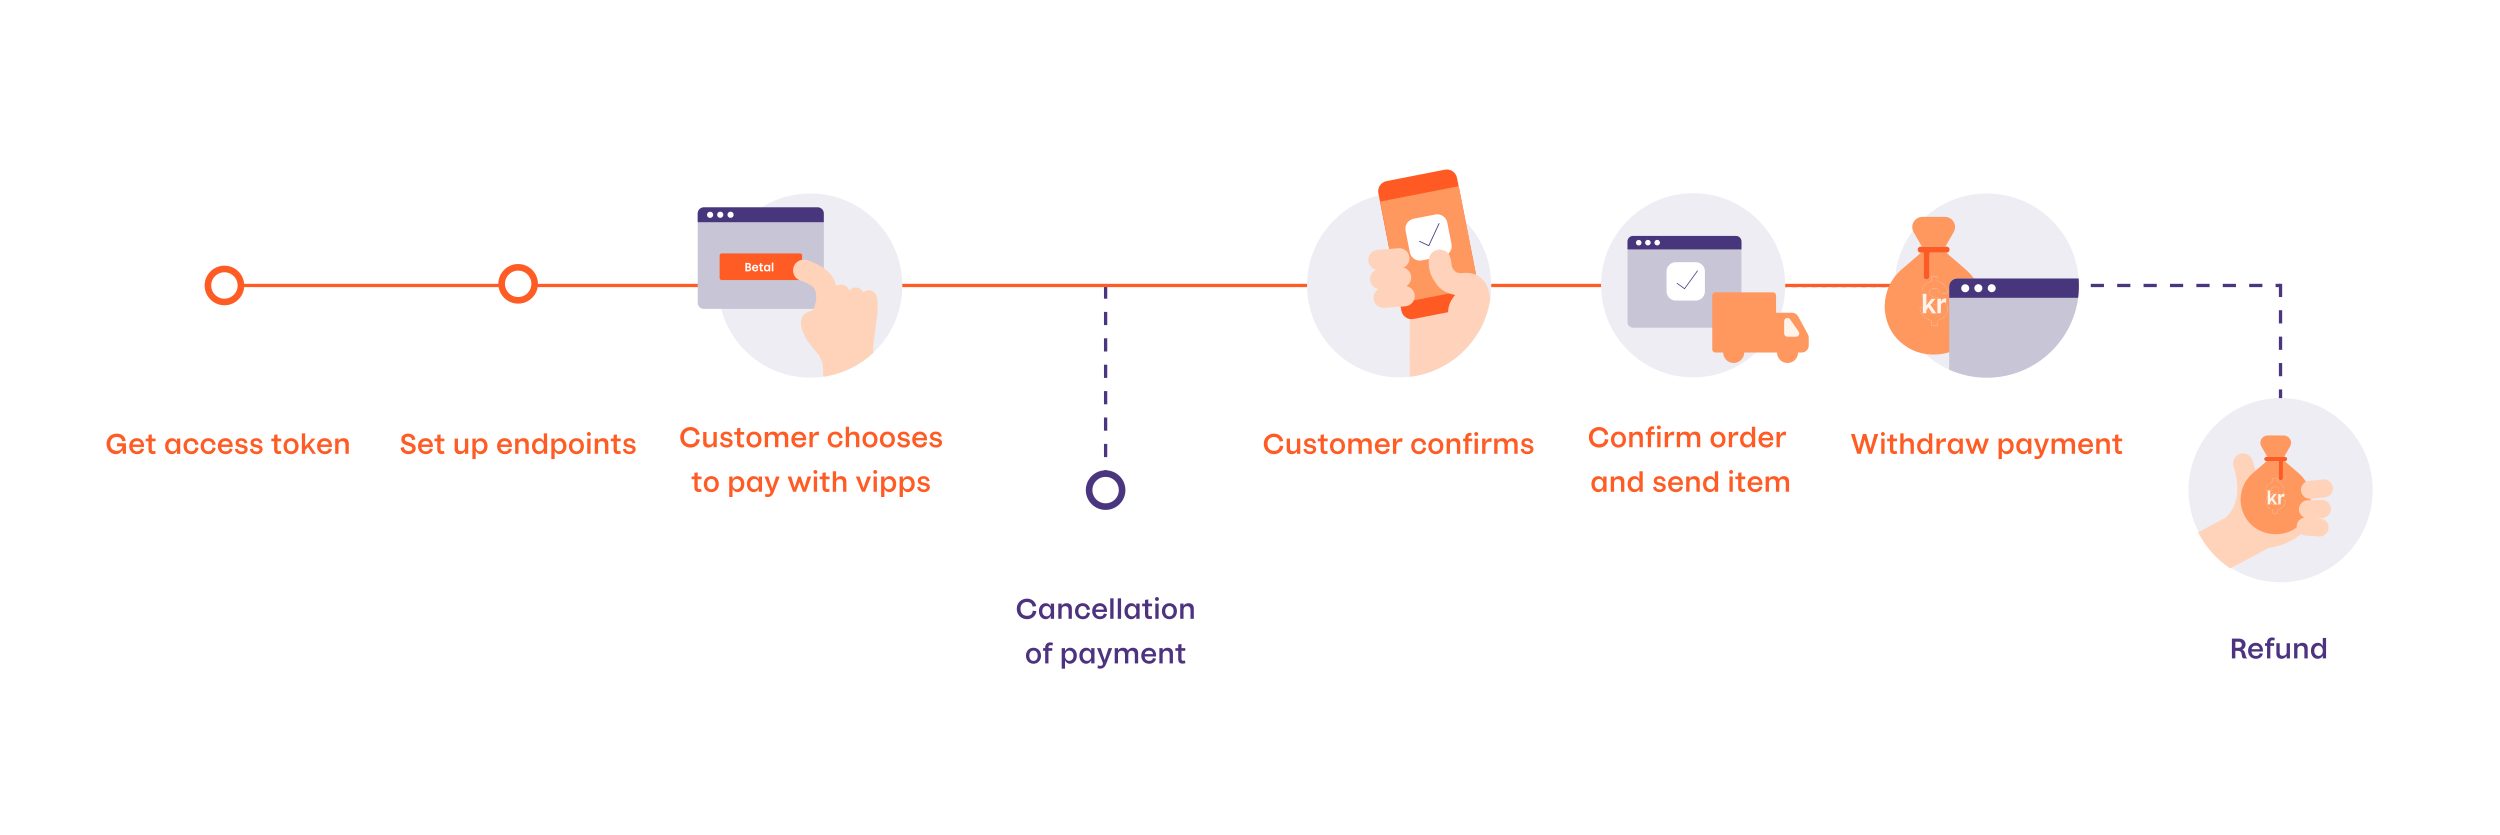 <svg width="1515" height="506" viewBox="0 0 1515 506" fill="none" xmlns="http://www.w3.org/2000/svg">
<rect width="1515" height="506" fill="white"/>
<line x1="1074" y1="173.5" x2="1242" y2="173.5" stroke="#4D3280" stroke-dasharray="3 3"/>
<line x1="670" y1="173" x2="670" y2="297" stroke="#49367E" stroke-width="2" stroke-dasharray="8 8"/>
<line x1="1382" y1="172" x2="1382" y2="261" stroke="#49367E" stroke-width="2" stroke-dasharray="8 8"/>
<line x1="1203" y1="173" x2="1382" y2="173" stroke="#49367E" stroke-width="2" stroke-dasharray="8 8"/>
<line x1="136" y1="173" x2="1203" y2="173" stroke="#FF5B24" stroke-width="2"/>
<path d="M424.006 263.288C423.526 260.344 420.998 258.76 418.486 258.76C415.062 258.76 412.23 261.24 412.23 264.92C412.23 268.856 415.094 271.24 418.534 271.24C420.854 271.24 423.75 269.688 424.102 266.392L421.942 266.072C421.766 268.456 420.134 269.192 418.534 269.192C416.262 269.192 414.486 267.896 414.486 264.92C414.486 262.216 416.262 260.808 418.406 260.808C419.878 260.808 421.494 261.416 421.846 263.608L424.006 263.288ZM434.354 271L434.354 261.784L432.354 261.784L432.354 267.144C432.354 268.712 431.314 269.432 429.97 269.432C428.738 269.432 428.13 268.888 428.13 267.464L428.13 261.784L426.13 261.784L426.13 268.216C426.13 270.344 427.666 271.24 429.202 271.24C430.354 271.24 431.634 270.712 432.354 269.448L432.354 271L434.354 271ZM436.69 264.376C436.69 265.656 437.426 266.6 438.994 266.936L440.674 267.304C441.826 267.56 442.146 267.896 442.146 268.44C442.146 269.208 441.394 269.64 440.29 269.64C438.994 269.64 438.146 269.032 438.018 267.896L436.242 268.216C436.546 270.36 438.546 271.24 440.338 271.24C442.114 271.24 444.002 270.248 444.002 268.248C444.002 266.968 443.25 266.104 441.618 265.752L439.794 265.352C438.866 265.144 438.546 264.696 438.546 264.216C438.546 263.544 439.186 263.128 440.098 263.128C441.202 263.128 442.018 263.528 442.082 264.728L443.858 264.408C443.33 262.344 441.938 261.528 440.082 261.528C438.578 261.528 436.69 262.36 436.69 264.376ZM446.664 259.56L446.664 261.784L444.952 261.784L444.952 263.4L446.664 263.4L446.664 268.408C446.664 270.104 447.512 271.16 449.352 271.16C449.912 271.16 450.568 271.016 451.048 270.872L450.728 269.256C450.36 269.352 450.136 269.4 449.768 269.4C448.952 269.4 448.664 269.032 448.664 268.312L448.664 263.4L450.968 263.4L450.968 261.784L448.664 261.784L448.664 259.24L446.664 259.56ZM456.912 261.528C454.416 261.528 452.352 263.352 452.352 266.376C452.352 269.4 454.416 271.24 456.912 271.24C459.408 271.24 461.472 269.4 461.472 266.376C461.472 263.352 459.408 261.528 456.912 261.528ZM456.912 263.256C458.288 263.256 459.456 264.264 459.456 266.376C459.456 268.488 458.288 269.512 456.912 269.512C455.536 269.512 454.368 268.488 454.368 266.376C454.368 264.264 455.536 263.256 456.912 263.256ZM473.652 263.336C474.788 263.336 475.652 263.976 475.652 265.688L475.652 271L477.652 271L477.652 264.824C477.652 262.344 476.132 261.528 474.452 261.528C473.428 261.528 472.132 261.944 471.444 263.32C470.948 262.008 469.78 261.528 468.548 261.528C467.444 261.528 466.116 261.96 465.46 263.144L465.46 261.784L463.46 261.784L463.46 271L465.46 271L465.46 265.736C465.46 264.088 466.404 263.336 467.684 263.336C468.82 263.336 469.684 263.976 469.684 265.688L469.684 271L471.684 271L471.684 265.736C471.684 264.088 472.516 263.336 473.652 263.336ZM484.18 263.256C485.476 263.256 486.5 263.864 486.66 265.4L481.652 265.4C481.924 263.976 482.852 263.256 484.18 263.256ZM488.548 266.824L488.548 266.168C488.548 263.448 486.756 261.528 484.26 261.528C481.588 261.528 479.556 263.4 479.556 266.36C479.556 269.4 481.668 271.24 484.388 271.24C486.084 271.24 488.132 270.264 488.484 268.136L486.628 267.816C486.42 268.872 485.812 269.512 484.308 269.512C482.644 269.512 481.732 268.44 481.588 266.824L488.548 266.824ZM494.938 263.688C495.434 263.688 495.786 263.752 496.138 263.896L496.33 261.656C496.138 261.56 495.866 261.528 495.626 261.528C494.714 261.528 493.274 262.056 492.522 263.992L492.522 261.784L490.522 261.784L490.522 271L492.522 271L492.522 266.968C492.522 264.408 493.642 263.688 494.938 263.688ZM510.659 265.368C510.323 262.888 508.355 261.528 506.211 261.528C503.571 261.528 501.571 263.4 501.571 266.376C501.571 269.224 503.539 271.24 506.355 271.24C508.131 271.24 510.211 270.264 510.643 267.448L508.819 267.128C508.611 268.696 507.747 269.496 506.339 269.496C504.467 269.496 503.587 268.072 503.587 266.376C503.587 264.328 504.707 263.256 506.115 263.256C507.395 263.256 508.467 263.944 508.691 265.688L510.659 265.368ZM512.538 258.6L512.538 271L514.538 271L514.538 265.736C514.538 264.088 515.482 263.336 516.826 263.336C517.898 263.336 518.762 263.976 518.762 265.688L518.762 271L520.762 271L520.762 264.824C520.762 262.344 519.242 261.528 517.482 261.528C516.506 261.528 515.194 261.96 514.538 263.144L514.538 258.6L512.538 258.6ZM527.225 261.528C524.729 261.528 522.665 263.352 522.665 266.376C522.665 269.4 524.729 271.24 527.225 271.24C529.721 271.24 531.785 269.4 531.785 266.376C531.785 263.352 529.721 261.528 527.225 261.528ZM527.225 263.256C528.601 263.256 529.769 264.264 529.769 266.376C529.769 268.488 528.601 269.512 527.225 269.512C525.849 269.512 524.681 268.488 524.681 266.376C524.681 264.264 525.849 263.256 527.225 263.256ZM537.756 261.528C535.26 261.528 533.196 263.352 533.196 266.376C533.196 269.4 535.26 271.24 537.756 271.24C540.252 271.24 542.316 269.4 542.316 266.376C542.316 263.352 540.252 261.528 537.756 261.528ZM537.756 263.256C539.132 263.256 540.3 264.264 540.3 266.376C540.3 268.488 539.132 269.512 537.756 269.512C536.38 269.512 535.212 268.488 535.212 266.376C535.212 264.264 536.38 263.256 537.756 263.256ZM544.111 264.376C544.111 265.656 544.847 266.6 546.415 266.936L548.095 267.304C549.247 267.56 549.567 267.896 549.567 268.44C549.567 269.208 548.815 269.64 547.711 269.64C546.415 269.64 545.567 269.032 545.439 267.896L543.663 268.216C543.967 270.36 545.967 271.24 547.759 271.24C549.535 271.24 551.423 270.248 551.423 268.248C551.423 266.968 550.671 266.104 549.039 265.752L547.215 265.352C546.287 265.144 545.967 264.696 545.967 264.216C545.967 263.544 546.607 263.128 547.519 263.128C548.623 263.128 549.439 263.528 549.503 264.728L551.279 264.408C550.751 262.344 549.359 261.528 547.503 261.528C545.999 261.528 544.111 262.36 544.111 264.376ZM557.43 263.256C558.726 263.256 559.75 263.864 559.91 265.4L554.902 265.4C555.174 263.976 556.102 263.256 557.43 263.256ZM561.798 266.824L561.798 266.168C561.798 263.448 560.006 261.528 557.51 261.528C554.838 261.528 552.806 263.4 552.806 266.36C552.806 269.4 554.918 271.24 557.638 271.24C559.334 271.24 561.382 270.264 561.734 268.136L559.878 267.816C559.67 268.872 559.062 269.512 557.558 269.512C555.894 269.512 554.982 268.44 554.838 266.824L561.798 266.824ZM563.58 264.376C563.58 265.656 564.316 266.6 565.884 266.936L567.564 267.304C568.716 267.56 569.036 267.896 569.036 268.44C569.036 269.208 568.284 269.64 567.18 269.64C565.884 269.64 565.036 269.032 564.908 267.896L563.132 268.216C563.436 270.36 565.436 271.24 567.228 271.24C569.004 271.24 570.892 270.248 570.892 268.248C570.892 266.968 570.14 266.104 568.508 265.752L566.684 265.352C565.756 265.144 565.436 264.696 565.436 264.216C565.436 263.544 566.076 263.128 566.988 263.128C568.092 263.128 568.908 263.528 568.972 264.728L570.748 264.408C570.22 262.344 568.828 261.528 566.972 261.528C565.468 261.528 563.58 262.36 563.58 264.376ZM420.804 286.56L420.804 288.784L419.092 288.784L419.092 290.4L420.804 290.4L420.804 295.408C420.804 297.104 421.652 298.16 423.492 298.16C424.052 298.16 424.708 298.016 425.188 297.872L424.868 296.256C424.5 296.352 424.276 296.4 423.908 296.4C423.092 296.4 422.804 296.032 422.804 295.312L422.804 290.4L425.108 290.4L425.108 288.784L422.804 288.784L422.804 286.24L420.804 286.56ZM431.053 288.528C428.557 288.528 426.493 290.352 426.493 293.376C426.493 296.4 428.557 298.24 431.053 298.24C433.549 298.24 435.613 296.4 435.613 293.376C435.613 290.352 433.549 288.528 431.053 288.528ZM431.053 290.256C432.429 290.256 433.597 291.264 433.597 293.376C433.597 295.488 432.429 296.512 431.053 296.512C429.677 296.512 428.509 295.488 428.509 293.376C428.509 291.264 429.677 290.256 431.053 290.256ZM447.033 288.528C445.465 288.528 444.505 289.52 443.913 290.592L443.913 288.784L441.913 288.784L441.913 301.2L443.913 301.2L443.913 296.256C444.681 297.568 445.673 298.24 446.841 298.24C448.985 298.24 451.081 296.608 451.081 293.248C451.081 290.032 448.905 288.528 447.033 288.528ZM446.489 290.256C447.753 290.256 449.065 291.264 449.065 293.36C449.065 295.488 447.753 296.496 446.473 296.496C445.129 296.496 443.913 295.408 443.913 293.36C443.913 291.216 445.129 290.256 446.489 290.256ZM456.668 298.24C458.316 298.24 459.324 297.232 459.788 296.096L459.788 298L461.788 298L461.788 288.784L459.788 288.784L459.788 290.592C459.132 289.136 458.124 288.528 456.684 288.528C454.748 288.528 452.62 290.08 452.62 293.296C452.62 296.672 454.764 298.24 456.668 298.24ZM457.228 290.256C458.572 290.256 459.788 291.28 459.788 293.408C459.788 295.6 458.572 296.496 457.212 296.496C455.948 296.496 454.636 295.552 454.636 293.408C454.636 291.232 455.964 290.256 457.228 290.256ZM465.166 301.2C466.958 301.2 468.11 300.256 468.83 298.384L472.51 288.784L470.286 288.784L467.966 295.984L465.534 288.784L463.31 288.784L466.702 297.296C467.166 298.464 466.734 299.536 465.358 299.536C464.638 299.536 464.19 299.312 463.902 299.136L463.582 300.864C464.014 301.072 464.558 301.2 465.166 301.2ZM491.63 288.784L489.406 288.784L487.438 295.504L485.214 288.784L483.726 288.784L481.518 295.472L479.534 288.784L477.31 288.784L480.622 298L482.35 298L484.478 292.176L486.59 298L488.318 298L491.63 288.784ZM493.147 288.784L493.147 298L495.147 298L495.147 288.784L493.147 288.784ZM494.139 284.8C493.467 284.8 492.939 285.344 492.939 286C492.939 286.656 493.467 287.2 494.139 287.2C494.811 287.2 495.339 286.656 495.339 286C495.339 285.344 494.811 284.8 494.139 284.8ZM498.414 286.56L498.414 288.784L496.702 288.784L496.702 290.4L498.414 290.4L498.414 295.408C498.414 297.104 499.262 298.16 501.102 298.16C501.662 298.16 502.318 298.016 502.798 297.872L502.478 296.256C502.11 296.352 501.886 296.4 501.518 296.4C500.702 296.4 500.414 296.032 500.414 295.312L500.414 290.4L502.718 290.4L502.718 288.784L500.414 288.784L500.414 286.24L498.414 286.56ZM504.678 285.6L504.678 298L506.678 298L506.678 292.736C506.678 291.088 507.622 290.336 508.966 290.336C510.038 290.336 510.902 290.976 510.902 292.688L510.902 298L512.902 298L512.902 291.824C512.902 289.344 511.382 288.528 509.622 288.528C508.646 288.528 507.334 288.96 506.678 290.144L506.678 285.6L504.678 285.6ZM527.854 288.784L525.63 288.784L523.262 295.744L520.878 288.784L518.654 288.784L522.334 298L524.174 298L527.854 288.784ZM529.382 288.784L529.382 298L531.382 298L531.382 288.784L529.382 288.784ZM530.374 284.8C529.702 284.8 529.174 285.344 529.174 286C529.174 286.656 529.702 287.2 530.374 287.2C531.046 287.2 531.574 286.656 531.574 286C531.574 285.344 531.046 284.8 530.374 284.8ZM539.064 288.528C537.496 288.528 536.536 289.52 535.944 290.592L535.944 288.784L533.944 288.784L533.944 301.2L535.944 301.2L535.944 296.256C536.712 297.568 537.704 298.24 538.872 298.24C541.016 298.24 543.112 296.608 543.112 293.248C543.112 290.032 540.936 288.528 539.064 288.528ZM538.52 290.256C539.784 290.256 541.096 291.264 541.096 293.36C541.096 295.488 539.784 296.496 538.504 296.496C537.16 296.496 535.944 295.408 535.944 293.36C535.944 291.216 537.16 290.256 538.52 290.256ZM550.283 288.528C548.715 288.528 547.755 289.52 547.163 290.592L547.163 288.784L545.163 288.784L545.163 301.2L547.163 301.2L547.163 296.256C547.931 297.568 548.923 298.24 550.091 298.24C552.235 298.24 554.331 296.608 554.331 293.248C554.331 290.032 552.155 288.528 550.283 288.528ZM549.739 290.256C551.003 290.256 552.315 291.264 552.315 293.36C552.315 295.488 551.003 296.496 549.723 296.496C548.379 296.496 547.163 295.408 547.163 293.36C547.163 291.216 548.379 290.256 549.739 290.256ZM556.19 291.376C556.19 292.656 556.926 293.6 558.494 293.936L560.174 294.304C561.326 294.56 561.646 294.896 561.646 295.44C561.646 296.208 560.894 296.64 559.79 296.64C558.494 296.64 557.646 296.032 557.518 294.896L555.742 295.216C556.046 297.36 558.046 298.24 559.838 298.24C561.614 298.24 563.502 297.248 563.502 295.248C563.502 293.968 562.75 293.104 561.118 292.752L559.294 292.352C558.366 292.144 558.046 291.696 558.046 291.216C558.046 290.544 558.686 290.128 559.598 290.128C560.702 290.128 561.518 290.528 561.582 291.728L563.358 291.408C562.83 289.344 561.438 288.528 559.582 288.528C558.078 288.528 556.19 289.36 556.19 291.376Z" fill="#FF5B24"/>
<path d="M777.615 267.288C777.135 264.344 774.607 262.76 772.095 262.76C768.671 262.76 765.839 265.24 765.839 268.92C765.839 272.856 768.703 275.24 772.143 275.24C774.463 275.24 777.359 273.688 777.711 270.392L775.551 270.072C775.375 272.456 773.743 273.192 772.143 273.192C769.871 273.192 768.095 271.896 768.095 268.92C768.095 266.216 769.871 264.808 772.015 264.808C773.487 264.808 775.103 265.416 775.455 267.608L777.615 267.288ZM787.964 275L787.964 265.784L785.964 265.784L785.964 271.144C785.964 272.712 784.924 273.432 783.58 273.432C782.348 273.432 781.74 272.888 781.74 271.464L781.74 265.784L779.74 265.784L779.74 272.216C779.74 274.344 781.276 275.24 782.812 275.24C783.964 275.24 785.244 274.712 785.964 273.448L785.964 275L787.964 275ZM790.299 268.376C790.299 269.656 791.035 270.6 792.603 270.936L794.283 271.304C795.435 271.56 795.755 271.896 795.755 272.44C795.755 273.208 795.003 273.64 793.899 273.64C792.603 273.64 791.755 273.032 791.627 271.896L789.851 272.216C790.155 274.36 792.155 275.24 793.947 275.24C795.723 275.24 797.611 274.248 797.611 272.248C797.611 270.968 796.859 270.104 795.227 269.752L793.403 269.352C792.475 269.144 792.155 268.696 792.155 268.216C792.155 267.544 792.795 267.128 793.707 267.128C794.811 267.128 795.627 267.528 795.691 268.728L797.467 268.408C796.939 266.344 795.547 265.528 793.691 265.528C792.187 265.528 790.299 266.36 790.299 268.376ZM800.273 263.56L800.273 265.784L798.561 265.784L798.561 267.4L800.273 267.4L800.273 272.408C800.273 274.104 801.121 275.16 802.961 275.16C803.521 275.16 804.177 275.016 804.657 274.872L804.337 273.256C803.969 273.352 803.745 273.4 803.377 273.4C802.561 273.4 802.273 273.032 802.273 272.312L802.273 267.4L804.577 267.4L804.577 265.784L802.273 265.784L802.273 263.24L800.273 263.56ZM810.522 265.528C808.026 265.528 805.962 267.352 805.962 270.376C805.962 273.4 808.026 275.24 810.522 275.24C813.018 275.24 815.082 273.4 815.082 270.376C815.082 267.352 813.018 265.528 810.522 265.528ZM810.522 267.256C811.898 267.256 813.066 268.264 813.066 270.376C813.066 272.488 811.898 273.512 810.522 273.512C809.146 273.512 807.978 272.488 807.978 270.376C807.978 268.264 809.146 267.256 810.522 267.256ZM827.261 267.336C828.397 267.336 829.261 267.976 829.261 269.688L829.261 275L831.261 275L831.261 268.824C831.261 266.344 829.741 265.528 828.061 265.528C827.037 265.528 825.741 265.944 825.053 267.32C824.557 266.008 823.389 265.528 822.157 265.528C821.053 265.528 819.725 265.96 819.069 267.144L819.069 265.784L817.069 265.784L817.069 275L819.069 275L819.069 269.736C819.069 268.088 820.013 267.336 821.293 267.336C822.429 267.336 823.293 267.976 823.293 269.688L823.293 275L825.293 275L825.293 269.736C825.293 268.088 826.125 267.336 827.261 267.336ZM837.789 267.256C839.085 267.256 840.109 267.864 840.269 269.4L835.261 269.4C835.533 267.976 836.461 267.256 837.789 267.256ZM842.157 270.824L842.157 270.168C842.157 267.448 840.365 265.528 837.869 265.528C835.197 265.528 833.165 267.4 833.165 270.36C833.165 273.4 835.277 275.24 837.997 275.24C839.693 275.24 841.741 274.264 842.093 272.136L840.237 271.816C840.029 272.872 839.421 273.512 837.917 273.512C836.253 273.512 835.341 272.44 835.197 270.824L842.157 270.824ZM848.548 267.688C849.044 267.688 849.396 267.752 849.748 267.896L849.94 265.656C849.748 265.56 849.476 265.528 849.236 265.528C848.324 265.528 846.884 266.056 846.132 267.992L846.132 265.784L844.132 265.784L844.132 275L846.132 275L846.132 270.968C846.132 268.408 847.252 267.688 848.548 267.688ZM864.269 269.368C863.933 266.888 861.965 265.528 859.821 265.528C857.181 265.528 855.181 267.4 855.181 270.376C855.181 273.224 857.149 275.24 859.965 275.24C861.741 275.24 863.821 274.264 864.253 271.448L862.429 271.128C862.221 272.696 861.357 273.496 859.949 273.496C858.077 273.496 857.197 272.072 857.197 270.376C857.197 268.328 858.317 267.256 859.725 267.256C861.005 267.256 862.077 267.944 862.301 269.688L864.269 269.368ZM870.131 265.528C867.635 265.528 865.571 267.352 865.571 270.376C865.571 273.4 867.635 275.24 870.131 275.24C872.627 275.24 874.691 273.4 874.691 270.376C874.691 267.352 872.627 265.528 870.131 265.528ZM870.131 267.256C871.507 267.256 872.675 268.264 872.675 270.376C872.675 272.488 871.507 273.512 870.131 273.512C868.755 273.512 867.587 272.488 867.587 270.376C867.587 268.264 868.755 267.256 870.131 267.256ZM880.95 267.336C882.038 267.336 882.902 267.976 882.902 269.688L882.902 275L884.902 275L884.902 268.824C884.902 266.344 883.334 265.528 881.686 265.528C880.598 265.528 879.334 265.976 878.678 267.144L878.678 265.784L876.678 265.784L876.678 275L878.678 275L878.678 269.736C878.678 268.088 879.622 267.336 880.95 267.336ZM887.91 275L889.91 275L889.91 267.4L892.198 267.4L892.198 265.784L889.91 265.784L889.91 265.416C889.91 264.536 890.166 264.072 891.014 264.072C891.238 264.072 891.43 264.088 891.622 264.12L891.766 262.424C891.51 262.344 891.174 262.296 890.79 262.296C889.062 262.296 887.91 263.384 887.91 265.432L887.91 265.784L886.646 265.784L886.646 267.4L887.91 267.4L887.91 275ZM893.616 265.784L893.616 275L895.616 275L895.616 265.784L893.616 265.784ZM894.608 261.8C893.936 261.8 893.408 262.344 893.408 263C893.408 263.656 893.936 264.2 894.608 264.2C895.28 264.2 895.808 263.656 895.808 263C895.808 262.344 895.28 261.8 894.608 261.8ZM902.594 267.688C903.09 267.688 903.442 267.752 903.794 267.896L903.986 265.656C903.794 265.56 903.522 265.528 903.282 265.528C902.37 265.528 900.93 266.056 900.178 267.992L900.178 265.784L898.178 265.784L898.178 275L900.178 275L900.178 270.968C900.178 268.408 901.298 267.688 902.594 267.688ZM915.683 267.336C916.819 267.336 917.683 267.976 917.683 269.688L917.683 275L919.683 275L919.683 268.824C919.683 266.344 918.163 265.528 916.483 265.528C915.459 265.528 914.163 265.944 913.475 267.32C912.979 266.008 911.811 265.528 910.579 265.528C909.475 265.528 908.147 265.96 907.491 267.144L907.491 265.784L905.491 265.784L905.491 275L907.491 275L907.491 269.736C907.491 268.088 908.435 267.336 909.715 267.336C910.851 267.336 911.715 267.976 911.715 269.688L911.715 275L913.715 275L913.715 269.736C913.715 268.088 914.547 267.336 915.683 267.336ZM921.971 268.376C921.971 269.656 922.707 270.6 924.275 270.936L925.955 271.304C927.107 271.56 927.427 271.896 927.427 272.44C927.427 273.208 926.675 273.64 925.571 273.64C924.275 273.64 923.427 273.032 923.299 271.896L921.523 272.216C921.827 274.36 923.827 275.24 925.619 275.24C927.395 275.24 929.283 274.248 929.283 272.248C929.283 270.968 928.531 270.104 926.899 269.752L925.075 269.352C924.147 269.144 923.827 268.696 923.827 268.216C923.827 267.544 924.467 267.128 925.379 267.128C926.483 267.128 927.299 267.528 927.363 268.728L929.139 268.408C928.611 266.344 927.219 265.528 925.363 265.528C923.859 265.528 921.971 266.36 921.971 268.376Z" fill="#FF5B24"/>
<path d="M74.11 270.488L74.094 270.616C73.902 272.136 72.67 273.192 70.782 273.192C68.798 273.192 66.814 272.008 66.814 269.048C66.814 266.232 68.462 264.808 70.67 264.808C72.35 264.808 73.774 265.448 74.046 267.448L76.158 267.128C75.694 263.784 72.798 262.76 70.798 262.76C67.214 262.76 64.558 265.336 64.558 269.048C64.558 272.6 67.166 275.24 70.206 275.24C72.142 275.24 73.518 274.04 74.158 272.76L74.174 272.76L74.542 275L76.318 275L76.318 268.6L70.958 268.6L70.958 270.488L74.11 270.488ZM82.945 267.256C84.241 267.256 85.265 267.864 85.425 269.4L80.417 269.4C80.689 267.976 81.617 267.256 82.945 267.256ZM87.313 270.824L87.313 270.168C87.313 267.448 85.521 265.528 83.025 265.528C80.353 265.528 78.321 267.4 78.321 270.36C78.321 273.4 80.433 275.24 83.153 275.24C84.849 275.24 86.897 274.264 87.249 272.136L85.393 271.816C85.185 272.872 84.577 273.512 83.073 273.512C81.409 273.512 80.497 272.44 80.353 270.824L87.313 270.824ZM89.992 263.56L89.992 265.784L88.28 265.784L88.28 267.4L89.992 267.4L89.992 272.408C89.992 274.104 90.84 275.16 92.68 275.16C93.24 275.16 93.896 275.016 94.376 274.872L94.056 273.256C93.688 273.352 93.464 273.4 93.096 273.4C92.28 273.4 91.992 273.032 91.992 272.312L91.992 267.4L94.296 267.4L94.296 265.784L91.992 265.784L91.992 263.24L89.992 263.56ZM104.105 275.24C105.753 275.24 106.761 274.232 107.225 273.096L107.225 275L109.225 275L109.225 265.784L107.225 265.784L107.225 267.592C106.569 266.136 105.561 265.528 104.121 265.528C102.185 265.528 100.057 267.08 100.057 270.296C100.057 273.672 102.201 275.24 104.105 275.24ZM104.665 267.256C106.009 267.256 107.225 268.28 107.225 270.408C107.225 272.6 106.009 273.496 104.649 273.496C103.385 273.496 102.073 272.552 102.073 270.408C102.073 268.232 103.401 267.256 104.665 267.256ZM120.3 269.368C119.964 266.888 117.996 265.528 115.852 265.528C113.212 265.528 111.212 267.4 111.212 270.376C111.212 273.224 113.18 275.24 115.996 275.24C117.772 275.24 119.852 274.264 120.284 271.448L118.46 271.128C118.252 272.696 117.388 273.496 115.98 273.496C114.108 273.496 113.228 272.072 113.228 270.376C113.228 268.328 114.348 267.256 115.756 267.256C117.036 267.256 118.108 267.944 118.332 269.688L120.3 269.368ZM130.69 269.368C130.354 266.888 128.386 265.528 126.242 265.528C123.602 265.528 121.602 267.4 121.602 270.376C121.602 273.224 123.57 275.24 126.386 275.24C128.162 275.24 130.242 274.264 130.674 271.448L128.85 271.128C128.642 272.696 127.778 273.496 126.37 273.496C124.498 273.496 123.618 272.072 123.618 270.376C123.618 268.328 124.738 267.256 126.146 267.256C127.426 267.256 128.498 267.944 128.722 269.688L130.69 269.368ZM136.617 267.256C137.913 267.256 138.937 267.864 139.097 269.4L134.089 269.4C134.361 267.976 135.289 267.256 136.617 267.256ZM140.985 270.824L140.985 270.168C140.985 267.448 139.193 265.528 136.697 265.528C134.025 265.528 131.993 267.4 131.993 270.36C131.993 273.4 134.105 275.24 136.825 275.24C138.521 275.24 140.569 274.264 140.921 272.136L139.065 271.816C138.857 272.872 138.249 273.512 136.745 273.512C135.081 273.512 134.169 272.44 134.025 270.824L140.985 270.824ZM142.768 268.376C142.768 269.656 143.504 270.6 145.072 270.936L146.752 271.304C147.904 271.56 148.224 271.896 148.224 272.44C148.224 273.208 147.472 273.64 146.368 273.64C145.072 273.64 144.224 273.032 144.096 271.896L142.32 272.216C142.624 274.36 144.624 275.24 146.416 275.24C148.192 275.24 150.08 274.248 150.08 272.248C150.08 270.968 149.328 270.104 147.696 269.752L145.872 269.352C144.944 269.144 144.624 268.696 144.624 268.216C144.624 267.544 145.264 267.128 146.176 267.128C147.28 267.128 148.096 267.528 148.16 268.728L149.936 268.408C149.408 266.344 148.016 265.528 146.16 265.528C144.656 265.528 142.768 266.36 142.768 268.376ZM151.846 268.376C151.846 269.656 152.582 270.6 154.15 270.936L155.83 271.304C156.982 271.56 157.302 271.896 157.302 272.44C157.302 273.208 156.55 273.64 155.446 273.64C154.15 273.64 153.302 273.032 153.174 271.896L151.398 272.216C151.702 274.36 153.702 275.24 155.494 275.24C157.27 275.24 159.158 274.248 159.158 272.248C159.158 270.968 158.406 270.104 156.774 269.752L154.95 269.352C154.022 269.144 153.702 268.696 153.702 268.216C153.702 267.544 154.342 267.128 155.254 267.128C156.358 267.128 157.174 267.528 157.238 268.728L159.014 268.408C158.486 266.344 157.094 265.528 155.238 265.528C153.734 265.528 151.846 266.36 151.846 268.376ZM166.132 263.56L166.132 265.784L164.42 265.784L164.42 267.4L166.132 267.4L166.132 272.408C166.132 274.104 166.98 275.16 168.82 275.16C169.38 275.16 170.036 275.016 170.516 274.872L170.196 273.256C169.828 273.352 169.604 273.4 169.236 273.4C168.42 273.4 168.132 273.032 168.132 272.312L168.132 267.4L170.436 267.4L170.436 265.784L168.132 265.784L168.132 263.24L166.132 263.56ZM176.381 265.528C173.885 265.528 171.821 267.352 171.821 270.376C171.821 273.4 173.885 275.24 176.381 275.24C178.877 275.24 180.941 273.4 180.941 270.376C180.941 267.352 178.877 265.528 176.381 265.528ZM176.381 267.256C177.757 267.256 178.925 268.264 178.925 270.376C178.925 272.488 177.757 273.512 176.381 273.512C175.005 273.512 173.837 272.488 173.837 270.376C173.837 268.264 175.005 267.256 176.381 267.256ZM182.928 275L184.928 275L184.928 272.792L186.624 270.888L189.376 275L191.456 275L187.76 269.592L191.152 265.784L188.976 265.784L184.928 270.552L184.928 262.6L182.928 262.6L182.928 275ZM196.789 267.256C198.085 267.256 199.109 267.864 199.269 269.4L194.261 269.4C194.533 267.976 195.461 267.256 196.789 267.256ZM201.157 270.824L201.157 270.168C201.157 267.448 199.365 265.528 196.869 265.528C194.197 265.528 192.165 267.4 192.165 270.36C192.165 273.4 194.277 275.24 196.997 275.24C198.693 275.24 200.741 274.264 201.093 272.136L199.237 271.816C199.029 272.872 198.421 273.512 196.917 273.512C195.253 273.512 194.341 272.44 194.197 270.824L201.157 270.824ZM207.404 267.336C208.492 267.336 209.356 267.976 209.356 269.688L209.356 275L211.356 275L211.356 268.824C211.356 266.344 209.788 265.528 208.14 265.528C207.052 265.528 205.788 265.976 205.132 267.144L205.132 265.784L203.132 265.784L203.132 275L205.132 275L205.132 269.736C205.132 268.088 206.076 267.336 207.404 267.336Z" fill="#FF5B24"/>
<path d="M243.19 266.216C243.19 270.84 249.83 269.32 249.83 271.864C249.83 272.776 249.126 273.384 247.766 273.384C246.47 273.384 244.982 272.952 244.774 270.904L242.71 271.384C243.03 273.96 245.302 275.24 247.702 275.24C249.83 275.24 251.926 274.024 251.926 271.736C251.926 267.256 245.318 268.888 245.318 266.136C245.318 265.192 246.038 264.616 247.27 264.616C248.342 264.616 249.542 265.096 249.638 266.76L251.75 266.28C251.398 263.8 249.254 262.76 247.366 262.76C245.27 262.76 243.19 263.912 243.19 266.216ZM257.945 267.256C259.241 267.256 260.265 267.864 260.425 269.4L255.417 269.4C255.689 267.976 256.617 267.256 257.945 267.256ZM262.313 270.824L262.313 270.168C262.313 267.448 260.521 265.528 258.025 265.528C255.353 265.528 253.321 267.4 253.321 270.36C253.321 273.4 255.433 275.24 258.153 275.24C259.849 275.24 261.897 274.264 262.249 272.136L260.393 271.816C260.185 272.872 259.577 273.512 258.073 273.512C256.409 273.512 255.497 272.44 255.353 270.824L262.313 270.824ZM264.992 263.56L264.992 265.784L263.28 265.784L263.28 267.4L264.992 267.4L264.992 272.408C264.992 274.104 265.84 275.16 267.68 275.16C268.24 275.16 268.896 275.016 269.376 274.872L269.056 273.256C268.688 273.352 268.464 273.4 268.096 273.4C267.28 273.4 266.992 273.032 266.992 272.312L266.992 267.4L269.296 267.4L269.296 265.784L266.992 265.784L266.992 263.24L264.992 263.56ZM283.745 275L283.745 265.784L281.745 265.784L281.745 271.144C281.745 272.712 280.705 273.432 279.361 273.432C278.129 273.432 277.521 272.888 277.521 271.464L277.521 265.784L275.521 265.784L275.521 272.216C275.521 274.344 277.057 275.24 278.593 275.24C279.745 275.24 281.025 274.712 281.745 273.448L281.745 275L283.745 275ZM291.392 265.528C289.824 265.528 288.864 266.52 288.272 267.592L288.272 265.784L286.272 265.784L286.272 278.2L288.272 278.2L288.272 273.256C289.04 274.568 290.032 275.24 291.2 275.24C293.344 275.24 295.44 273.608 295.44 270.248C295.44 267.032 293.264 265.528 291.392 265.528ZM290.848 267.256C292.112 267.256 293.424 268.264 293.424 270.36C293.424 272.488 292.112 273.496 290.832 273.496C289.488 273.496 288.272 272.408 288.272 270.36C288.272 268.216 289.488 267.256 290.848 267.256ZM305.851 267.256C307.147 267.256 308.171 267.864 308.331 269.4L303.323 269.4C303.595 267.976 304.523 267.256 305.851 267.256ZM310.219 270.824L310.219 270.168C310.219 267.448 308.427 265.528 305.931 265.528C303.259 265.528 301.227 267.4 301.227 270.36C301.227 273.4 303.339 275.24 306.059 275.24C307.755 275.24 309.803 274.264 310.155 272.136L308.299 271.816C308.091 272.872 307.483 273.512 305.979 273.512C304.315 273.512 303.403 272.44 303.259 270.824L310.219 270.824ZM316.466 267.336C317.554 267.336 318.418 267.976 318.418 269.688L318.418 275L320.418 275L320.418 268.824C320.418 266.344 318.85 265.528 317.202 265.528C316.114 265.528 314.85 265.976 314.194 267.144L314.194 265.784L312.194 265.784L312.194 275L314.194 275L314.194 269.736C314.194 268.088 315.138 267.336 316.466 267.336ZM331.553 262.6L329.553 262.6L329.553 267.592C328.897 266.136 327.905 265.528 326.657 265.528C324.513 265.528 322.385 267.08 322.385 270.296C322.385 273.672 324.529 275.24 326.401 275.24C328.081 275.24 329.089 274.36 329.553 273.256L329.553 275L331.553 275L331.553 262.6ZM326.993 267.256C328.337 267.256 329.553 268.328 329.553 270.408C329.553 272.552 328.337 273.496 326.977 273.496C325.713 273.496 324.401 272.504 324.401 270.408C324.401 268.28 325.729 267.256 326.993 267.256ZM339.236 265.528C337.668 265.528 336.708 266.52 336.116 267.592L336.116 265.784L334.116 265.784L334.116 278.2L336.116 278.2L336.116 273.256C336.884 274.568 337.876 275.24 339.044 275.24C341.188 275.24 343.284 273.608 343.284 270.248C343.284 267.032 341.108 265.528 339.236 265.528ZM338.692 267.256C339.956 267.256 341.268 268.264 341.268 270.36C341.268 272.488 339.956 273.496 338.676 273.496C337.332 273.496 336.116 272.408 336.116 270.36C336.116 268.216 337.332 267.256 338.692 267.256ZM349.319 265.528C346.823 265.528 344.759 267.352 344.759 270.376C344.759 273.4 346.823 275.24 349.319 275.24C351.815 275.24 353.879 273.4 353.879 270.376C353.879 267.352 351.815 265.528 349.319 265.528ZM349.319 267.256C350.695 267.256 351.863 268.264 351.863 270.376C351.863 272.488 350.695 273.512 349.319 273.512C347.943 273.512 346.775 272.488 346.775 270.376C346.775 268.264 347.943 267.256 349.319 267.256ZM355.866 265.784L355.866 275L357.866 275L357.866 265.784L355.866 265.784ZM356.858 261.8C356.186 261.8 355.658 262.344 355.658 263C355.658 263.656 356.186 264.2 356.858 264.2C357.53 264.2 358.058 263.656 358.058 263C358.058 262.344 357.53 261.8 356.858 261.8ZM364.7 267.336C365.788 267.336 366.652 267.976 366.652 269.688L366.652 275L368.652 275L368.652 268.824C368.652 266.344 367.084 265.528 365.436 265.528C364.348 265.528 363.084 265.976 362.428 267.144L362.428 265.784L360.428 265.784L360.428 275L362.428 275L362.428 269.736C362.428 268.088 363.372 267.336 364.7 267.336ZM371.836 263.56L371.836 265.784L370.124 265.784L370.124 267.4L371.836 267.4L371.836 272.408C371.836 274.104 372.684 275.16 374.524 275.16C375.084 275.16 375.74 275.016 376.22 274.872L375.9 273.256C375.532 273.352 375.308 273.4 374.94 273.4C374.124 273.4 373.836 273.032 373.836 272.312L373.836 267.4L376.14 267.4L376.14 265.784L373.836 265.784L373.836 263.24L371.836 263.56ZM377.908 268.376C377.908 269.656 378.644 270.6 380.212 270.936L381.892 271.304C383.044 271.56 383.364 271.896 383.364 272.44C383.364 273.208 382.612 273.64 381.508 273.64C380.212 273.64 379.364 273.032 379.236 271.896L377.46 272.216C377.764 274.36 379.764 275.24 381.556 275.24C383.332 275.24 385.22 274.248 385.22 272.248C385.22 270.968 384.468 270.104 382.836 269.752L381.012 269.352C380.084 269.144 379.764 268.696 379.764 268.216C379.764 267.544 380.404 267.128 381.316 267.128C382.42 267.128 383.236 267.528 383.3 268.728L385.076 268.408C384.548 266.344 383.156 265.528 381.3 265.528C379.796 265.528 377.908 266.36 377.908 268.376Z" fill="#FF5B24"/>
<path d="M974.638 263.288C974.159 260.344 971.631 258.76 969.118 258.76C965.694 258.76 962.862 261.24 962.862 264.92C962.862 268.856 965.726 271.24 969.166 271.24C971.486 271.24 974.382 269.688 974.735 266.392L972.574 266.072C972.398 268.456 970.766 269.192 969.166 269.192C966.894 269.192 965.118 267.896 965.118 264.92C965.118 262.216 966.894 260.808 969.038 260.808C970.51 260.808 972.126 261.416 972.478 263.608L974.638 263.288ZM980.795 261.528C978.299 261.528 976.235 263.352 976.235 266.376C976.235 269.4 978.299 271.24 980.795 271.24C983.291 271.24 985.355 269.4 985.355 266.376C985.355 263.352 983.291 261.528 980.795 261.528ZM980.795 263.256C982.171 263.256 983.339 264.264 983.339 266.376C983.339 268.488 982.171 269.512 980.795 269.512C979.419 269.512 978.251 268.488 978.251 266.376C978.251 264.264 979.419 263.256 980.795 263.256ZM991.614 263.336C992.702 263.336 993.566 263.976 993.566 265.688L993.566 271L995.566 271L995.566 264.824C995.567 262.344 993.998 261.528 992.35 261.528C991.262 261.528 989.998 261.976 989.342 263.144L989.342 261.784L987.342 261.784L987.342 271L989.342 271L989.342 265.736C989.342 264.088 990.286 263.336 991.614 263.336ZM998.574 271L1000.57 271L1000.57 263.4L1002.86 263.4L1002.86 261.784L1000.57 261.784L1000.57 261.416C1000.57 260.536 1000.83 260.072 1001.68 260.072C1001.9 260.072 1002.09 260.088 1002.29 260.12L1002.43 258.424C1002.17 258.344 1001.84 258.296 1001.45 258.296C999.726 258.296 998.574 259.384 998.574 261.432L998.574 261.784L997.31 261.784L997.31 263.4L998.574 263.4L998.574 271ZM1004.28 261.784L1004.28 271L1006.28 271L1006.28 261.784L1004.28 261.784ZM1005.27 257.8C1004.6 257.8 1004.07 258.344 1004.07 259C1004.07 259.656 1004.6 260.2 1005.27 260.2C1005.94 260.2 1006.47 259.656 1006.47 259C1006.47 258.344 1005.94 257.8 1005.27 257.8ZM1013.26 263.688C1013.75 263.688 1014.11 263.752 1014.46 263.896L1014.65 261.656C1014.46 261.56 1014.19 261.528 1013.95 261.528C1013.03 261.528 1011.59 262.056 1010.84 263.992L1010.84 261.784L1008.84 261.784L1008.84 271L1010.84 271L1010.84 266.968C1010.84 264.408 1011.96 263.688 1013.26 263.688ZM1026.35 263.336C1027.48 263.336 1028.35 263.976 1028.35 265.688L1028.35 271L1030.35 271L1030.35 264.824C1030.35 262.344 1028.83 261.528 1027.15 261.528C1026.12 261.528 1024.83 261.944 1024.14 263.32C1023.64 262.008 1022.47 261.528 1021.24 261.528C1020.14 261.528 1018.81 261.96 1018.15 263.144L1018.15 261.784L1016.15 261.784L1016.15 271L1018.15 271L1018.15 265.736C1018.15 264.088 1019.1 263.336 1020.38 263.336C1021.51 263.336 1022.38 263.976 1022.38 265.688L1022.38 271L1024.38 271L1024.38 265.736C1024.38 264.088 1025.21 263.336 1026.35 263.336ZM1041.12 261.528C1038.63 261.528 1036.56 263.352 1036.56 266.376C1036.56 269.4 1038.63 271.24 1041.12 271.24C1043.62 271.24 1045.68 269.4 1045.68 266.376C1045.68 263.352 1043.62 261.528 1041.12 261.528ZM1041.12 263.256C1042.5 263.256 1043.67 264.264 1043.67 266.376C1043.67 268.488 1042.5 269.512 1041.12 269.512C1039.75 269.512 1038.58 268.488 1038.58 266.376C1038.58 264.264 1039.75 263.256 1041.12 263.256ZM1052.09 263.688C1052.58 263.688 1052.93 263.752 1053.29 263.896L1053.48 261.656C1053.29 261.56 1053.01 261.528 1052.77 261.528C1051.86 261.528 1050.42 262.056 1049.67 263.992L1049.67 261.784L1047.67 261.784L1047.67 271L1049.67 271L1049.67 266.968C1049.67 264.408 1050.79 263.688 1052.09 263.688ZM1063.64 258.6L1061.64 258.6L1061.64 263.592C1060.98 262.136 1059.99 261.528 1058.74 261.528C1056.6 261.528 1054.47 263.08 1054.47 266.296C1054.47 269.672 1056.62 271.24 1058.49 271.24C1060.17 271.24 1061.18 270.36 1061.64 269.256L1061.64 271L1063.64 271L1063.64 258.6ZM1059.08 263.256C1060.42 263.256 1061.64 264.328 1061.64 266.408C1061.64 268.552 1060.42 269.496 1059.06 269.496C1057.8 269.496 1056.49 268.504 1056.49 266.408C1056.49 264.28 1057.82 263.256 1059.08 263.256ZM1070.25 263.256C1071.55 263.256 1072.57 263.864 1072.73 265.4L1067.72 265.4C1067.99 263.976 1068.92 263.256 1070.25 263.256ZM1074.62 266.824L1074.62 266.168C1074.62 263.448 1072.83 261.528 1070.33 261.528C1067.66 261.528 1065.63 263.4 1065.63 266.36C1065.63 269.4 1067.74 271.24 1070.46 271.24C1072.15 271.24 1074.2 270.264 1074.55 268.136L1072.7 267.816C1072.49 268.872 1071.88 269.512 1070.38 269.512C1068.71 269.512 1067.8 268.44 1067.66 266.824L1074.62 266.824ZM1081.01 263.688C1081.5 263.688 1081.86 263.752 1082.21 263.896L1082.4 261.656C1082.21 261.56 1081.94 261.528 1081.7 261.528C1080.78 261.528 1079.34 262.056 1078.59 263.992L1078.59 261.784L1076.59 261.784L1076.59 271L1078.59 271L1078.59 266.968C1078.59 264.408 1079.71 263.688 1081.01 263.688ZM968.441 298.24C970.089 298.24 971.097 297.232 971.561 296.096L971.561 298L973.561 298L973.561 288.784L971.561 288.784L971.561 290.592C970.905 289.136 969.897 288.528 968.457 288.528C966.521 288.528 964.393 290.08 964.393 293.296C964.393 296.672 966.537 298.24 968.441 298.24ZM969.001 290.256C970.345 290.256 971.561 291.28 971.561 293.408C971.561 295.6 970.345 296.496 968.985 296.496C967.721 296.496 966.409 295.552 966.409 293.408C966.409 291.232 967.737 290.256 969.001 290.256ZM980.396 290.336C981.484 290.336 982.348 290.976 982.348 292.688L982.348 298L984.348 298L984.348 291.824C984.348 289.344 982.78 288.528 981.132 288.528C980.044 288.528 978.78 288.976 978.124 290.144L978.124 288.784L976.124 288.784L976.124 298L978.124 298L978.124 292.736C978.124 291.088 979.068 290.336 980.396 290.336ZM995.483 285.6L993.483 285.6L993.483 290.592C992.827 289.136 991.835 288.528 990.587 288.528C988.443 288.528 986.315 290.08 986.315 293.296C986.315 296.672 988.459 298.24 990.331 298.24C992.011 298.24 993.019 297.36 993.483 296.256L993.483 298L995.483 298L995.483 285.6ZM990.923 290.256C992.267 290.256 993.483 291.328 993.483 293.408C993.483 295.552 992.267 296.496 990.907 296.496C989.643 296.496 988.331 295.504 988.331 293.408C988.331 291.28 989.659 290.256 990.923 290.256ZM1002.17 291.376C1002.17 292.656 1002.9 293.6 1004.47 293.936L1006.15 294.304C1007.3 294.56 1007.62 294.896 1007.62 295.44C1007.62 296.208 1006.87 296.64 1005.77 296.64C1004.47 296.64 1003.62 296.032 1003.49 294.896L1001.72 295.216C1002.02 297.36 1004.02 298.24 1005.81 298.24C1007.59 298.24 1009.48 297.248 1009.48 295.248C1009.48 293.968 1008.73 293.104 1007.09 292.752L1005.27 292.352C1004.34 292.144 1004.02 291.696 1004.02 291.216C1004.02 290.544 1004.66 290.128 1005.57 290.128C1006.68 290.128 1007.49 290.528 1007.56 291.728L1009.33 291.408C1008.81 289.344 1007.41 288.528 1005.56 288.528C1004.05 288.528 1002.17 289.36 1002.17 291.376ZM1015.48 290.256C1016.78 290.256 1017.8 290.864 1017.96 292.4L1012.96 292.4C1013.23 290.976 1014.16 290.256 1015.48 290.256ZM1019.85 293.824L1019.85 293.168C1019.85 290.448 1018.06 288.528 1015.56 288.528C1012.89 288.528 1010.86 290.4 1010.86 293.36C1010.86 296.4 1012.97 298.24 1015.69 298.24C1017.39 298.24 1019.44 297.264 1019.79 295.136L1017.93 294.816C1017.72 295.872 1017.12 296.512 1015.61 296.512C1013.95 296.512 1013.04 295.44 1012.89 293.824L1019.85 293.824ZM1026.1 290.336C1027.19 290.336 1028.05 290.976 1028.05 292.688L1028.05 298L1030.05 298L1030.05 291.824C1030.05 289.344 1028.48 288.528 1026.83 288.528C1025.75 288.528 1024.48 288.976 1023.83 290.144L1023.83 288.784L1021.83 288.784L1021.83 298L1023.83 298L1023.83 292.736C1023.83 291.088 1024.77 290.336 1026.1 290.336ZM1041.19 285.6L1039.19 285.6L1039.19 290.592C1038.53 289.136 1037.54 288.528 1036.29 288.528C1034.15 288.528 1032.02 290.08 1032.02 293.296C1032.02 296.672 1034.16 298.24 1036.03 298.24C1037.71 298.24 1038.72 297.36 1039.19 296.256L1039.19 298L1041.19 298L1041.19 285.6ZM1036.63 290.256C1037.97 290.256 1039.19 291.328 1039.19 293.408C1039.19 295.552 1037.97 296.496 1036.61 296.496C1035.35 296.496 1034.03 295.504 1034.03 293.408C1034.03 291.28 1035.36 290.256 1036.63 290.256ZM1048.06 288.784L1048.06 298L1050.06 298L1050.06 288.784L1048.06 288.784ZM1049.05 284.8C1048.38 284.8 1047.85 285.344 1047.85 286C1047.85 286.656 1048.38 287.2 1049.05 287.2C1049.73 287.2 1050.25 286.656 1050.25 286C1050.25 285.344 1049.73 284.8 1049.05 284.8ZM1053.33 286.56L1053.33 288.784L1051.62 288.784L1051.62 290.4L1053.33 290.4L1053.33 295.408C1053.33 297.104 1054.18 298.16 1056.02 298.16C1056.58 298.16 1057.23 298.016 1057.71 297.872L1057.39 296.256C1057.02 296.352 1056.8 296.4 1056.43 296.4C1055.62 296.4 1055.33 296.032 1055.33 295.312L1055.33 290.4L1057.63 290.4L1057.63 288.784L1055.33 288.784L1055.33 286.24L1053.33 286.56ZM1063.64 290.256C1064.94 290.256 1065.96 290.864 1066.12 292.4L1061.11 292.4C1061.38 290.976 1062.31 290.256 1063.64 290.256ZM1068.01 293.824L1068.01 293.168C1068.01 290.448 1066.22 288.528 1063.72 288.528C1061.05 288.528 1059.02 290.4 1059.02 293.36C1059.02 296.4 1061.13 298.24 1063.85 298.24C1065.54 298.24 1067.59 297.264 1067.94 295.136L1066.09 294.816C1065.88 295.872 1065.27 296.512 1063.77 296.512C1062.1 296.512 1061.19 295.44 1061.05 293.824L1068.01 293.824ZM1080.18 290.336C1081.31 290.336 1082.18 290.976 1082.18 292.688L1082.18 298L1084.18 298L1084.18 291.824C1084.18 289.344 1082.66 288.528 1080.98 288.528C1079.95 288.528 1078.66 288.944 1077.97 290.32C1077.47 289.008 1076.3 288.528 1075.07 288.528C1073.97 288.528 1072.64 288.96 1071.98 290.144L1071.98 288.784L1069.98 288.784L1069.98 298L1071.98 298L1071.98 292.736C1071.98 291.088 1072.93 290.336 1074.21 290.336C1075.34 290.336 1076.21 290.976 1076.21 292.688L1076.21 298L1078.21 298L1078.21 292.736C1078.21 291.088 1079.04 290.336 1080.18 290.336Z" fill="#FF5B24"/>
<path d="M1134.4 275L1138.23 263L1135.92 263L1133.47 272.008L1130.98 263L1128.91 263L1126.5 272.2L1123.97 263L1121.67 263L1125.49 275L1127.6 275L1129.95 266.408L1132.45 275L1134.4 275ZM1140.05 265.784L1140.05 275L1142.05 275L1142.05 265.784L1140.05 265.784ZM1141.04 261.8C1140.37 261.8 1139.84 262.344 1139.84 263C1139.84 263.656 1140.37 264.2 1141.04 264.2C1141.71 264.2 1142.24 263.656 1142.24 263C1142.24 262.344 1141.71 261.8 1141.04 261.8ZM1145.31 263.56L1145.31 265.784L1143.6 265.784L1143.6 267.4L1145.31 267.4L1145.31 272.408C1145.31 274.104 1146.16 275.16 1148 275.16C1148.56 275.16 1149.22 275.016 1149.7 274.872L1149.38 273.256C1149.01 273.352 1148.78 273.4 1148.42 273.4C1147.6 273.4 1147.31 273.032 1147.31 272.312L1147.31 267.4L1149.62 267.4L1149.62 265.784L1147.31 265.784L1147.31 263.24L1145.31 263.56ZM1151.58 262.6L1151.58 275L1153.58 275L1153.58 269.736C1153.58 268.088 1154.52 267.336 1155.86 267.336C1156.94 267.336 1157.8 267.976 1157.8 269.688L1157.8 275L1159.8 275L1159.8 268.824C1159.8 266.344 1158.28 265.528 1156.52 265.528C1155.54 265.528 1154.23 265.96 1153.58 267.144L1153.58 262.6L1151.58 262.6ZM1170.94 262.6L1168.94 262.6L1168.94 267.592C1168.28 266.136 1167.29 265.528 1166.04 265.528C1163.9 265.528 1161.77 267.08 1161.77 270.296C1161.77 273.672 1163.91 275.24 1165.78 275.24C1167.46 275.24 1168.47 274.36 1168.94 273.256L1168.94 275L1170.94 275L1170.94 262.6ZM1166.38 267.256C1167.72 267.256 1168.94 268.328 1168.94 270.408C1168.94 272.552 1167.72 273.496 1166.36 273.496C1165.1 273.496 1163.78 272.504 1163.78 270.408C1163.78 268.28 1165.11 267.256 1166.38 267.256ZM1177.91 267.688C1178.41 267.688 1178.76 267.752 1179.11 267.896L1179.31 265.656C1179.11 265.56 1178.84 265.528 1178.6 265.528C1177.69 265.528 1176.25 266.056 1175.5 267.992L1175.5 265.784L1173.5 265.784L1173.5 275L1175.5 275L1175.5 270.968C1175.5 268.408 1176.62 267.688 1177.91 267.688ZM1184.35 275.24C1186 275.24 1187 274.232 1187.47 273.096L1187.47 275L1189.47 275L1189.47 265.784L1187.47 265.784L1187.47 267.592C1186.81 266.136 1185.8 265.528 1184.36 265.528C1182.43 265.528 1180.3 267.08 1180.3 270.296C1180.3 273.672 1182.44 275.24 1184.35 275.24ZM1184.91 267.256C1186.25 267.256 1187.47 268.28 1187.47 270.408C1187.47 272.6 1186.25 273.496 1184.89 273.496C1183.63 273.496 1182.32 272.552 1182.32 270.408C1182.32 268.232 1183.64 267.256 1184.91 267.256ZM1205.31 265.784L1203.09 265.784L1201.12 272.504L1198.89 265.784L1197.41 265.784L1195.2 272.472L1193.21 265.784L1190.99 265.784L1194.3 275L1196.03 275L1198.16 269.176L1200.27 275L1202 275L1205.31 265.784ZM1216.26 265.528C1214.69 265.528 1213.73 266.52 1213.14 267.592L1213.14 265.784L1211.14 265.784L1211.14 278.2L1213.14 278.2L1213.14 273.256C1213.91 274.568 1214.9 275.24 1216.07 275.24C1218.21 275.24 1220.31 273.608 1220.31 270.248C1220.31 267.032 1218.13 265.528 1216.26 265.528ZM1215.72 267.256C1216.98 267.256 1218.29 268.264 1218.29 270.36C1218.29 272.488 1216.98 273.496 1215.7 273.496C1214.36 273.496 1213.14 272.408 1213.14 270.36C1213.14 268.216 1214.36 267.256 1215.72 267.256ZM1225.89 275.24C1227.54 275.24 1228.55 274.232 1229.01 273.096L1229.01 275L1231.01 275L1231.01 265.784L1229.01 265.784L1229.01 267.592C1228.36 266.136 1227.35 265.528 1225.91 265.528C1223.97 265.528 1221.85 267.08 1221.85 270.296C1221.85 273.672 1223.99 275.24 1225.89 275.24ZM1226.45 267.256C1227.8 267.256 1229.01 268.28 1229.01 270.408C1229.01 272.6 1227.8 273.496 1226.44 273.496C1225.17 273.496 1223.86 272.552 1223.86 270.408C1223.86 268.232 1225.19 267.256 1226.45 267.256ZM1234.39 278.2C1236.18 278.2 1237.34 277.256 1238.06 275.384L1241.74 265.784L1239.51 265.784L1237.19 272.984L1234.76 265.784L1232.54 265.784L1235.93 274.296C1236.39 275.464 1235.96 276.536 1234.58 276.536C1233.86 276.536 1233.42 276.312 1233.13 276.136L1232.81 277.864C1233.24 278.072 1233.78 278.2 1234.39 278.2ZM1253.46 267.336C1254.59 267.336 1255.46 267.976 1255.46 269.688L1255.46 275L1257.46 275L1257.46 268.824C1257.46 266.344 1255.94 265.528 1254.26 265.528C1253.23 265.528 1251.94 265.944 1251.25 267.32C1250.75 266.008 1249.58 265.528 1248.35 265.528C1247.25 265.528 1245.92 265.96 1245.26 267.144L1245.26 265.784L1243.26 265.784L1243.26 275L1245.26 275L1245.26 269.736C1245.26 268.088 1246.21 267.336 1247.49 267.336C1248.62 267.336 1249.49 267.976 1249.49 269.688L1249.49 275L1251.49 275L1251.49 269.736C1251.49 268.088 1252.32 267.336 1253.46 267.336ZM1263.98 267.256C1265.28 267.256 1266.3 267.864 1266.46 269.4L1261.46 269.4C1261.73 267.976 1262.66 267.256 1263.98 267.256ZM1268.35 270.824L1268.35 270.168C1268.35 267.448 1266.56 265.528 1264.06 265.528C1261.39 265.528 1259.36 267.4 1259.36 270.36C1259.36 273.4 1261.47 275.24 1264.19 275.24C1265.89 275.24 1267.94 274.264 1268.29 272.136L1266.43 271.816C1266.22 272.872 1265.62 273.512 1264.11 273.512C1262.45 273.512 1261.54 272.44 1261.39 270.824L1268.35 270.824ZM1274.6 267.336C1275.69 267.336 1276.55 267.976 1276.55 269.688L1276.55 275L1278.55 275L1278.55 268.824C1278.55 266.344 1276.98 265.528 1275.33 265.528C1274.25 265.528 1272.98 265.976 1272.33 267.144L1272.33 265.784L1270.33 265.784L1270.33 275L1272.33 275L1272.33 269.736C1272.33 268.088 1273.27 267.336 1274.6 267.336ZM1281.73 263.56L1281.73 265.784L1280.02 265.784L1280.02 267.4L1281.73 267.4L1281.73 272.408C1281.73 274.104 1282.58 275.16 1284.42 275.16C1284.98 275.16 1285.64 275.016 1286.12 274.872L1285.8 273.256C1285.43 273.352 1285.21 273.4 1284.84 273.4C1284.02 273.4 1283.73 273.032 1283.73 272.312L1283.73 267.4L1286.04 267.4L1286.04 265.784L1283.73 265.784L1283.73 263.24L1281.73 263.56Z" fill="#FF5B24"/>
<path d="M627.935 367.288C627.455 364.344 624.927 362.76 622.415 362.76C618.991 362.76 616.159 365.24 616.159 368.92C616.159 372.856 619.023 375.24 622.463 375.24C624.783 375.24 627.679 373.688 628.031 370.392L625.871 370.072C625.695 372.456 624.063 373.192 622.463 373.192C620.191 373.192 618.415 371.896 618.415 368.92C618.415 366.216 620.191 364.808 622.335 364.808C623.807 364.808 625.423 365.416 625.775 367.608L627.935 367.288ZM633.644 375.24C635.292 375.24 636.3 374.232 636.764 373.096L636.764 375L638.764 375L638.764 365.784L636.764 365.784L636.764 367.592C636.108 366.136 635.1 365.528 633.66 365.528C631.724 365.528 629.596 367.08 629.596 370.296C629.596 373.672 631.74 375.24 633.644 375.24ZM634.204 367.256C635.548 367.256 636.764 368.28 636.764 370.408C636.764 372.6 635.548 373.496 634.188 373.496C632.924 373.496 631.612 372.552 631.612 370.408C631.612 368.232 632.94 367.256 634.204 367.256ZM645.599 367.336C646.687 367.336 647.551 367.976 647.551 369.688L647.551 375L649.551 375L649.551 368.824C649.551 366.344 647.983 365.528 646.335 365.528C645.247 365.528 643.983 365.976 643.327 367.144L643.327 365.784L641.327 365.784L641.327 375L643.327 375L643.327 369.736C643.327 368.088 644.271 367.336 645.599 367.336ZM660.542 369.368C660.206 366.888 658.238 365.528 656.094 365.528C653.454 365.528 651.454 367.4 651.454 370.376C651.454 373.224 653.422 375.24 656.238 375.24C658.014 375.24 660.094 374.264 660.526 371.448L658.702 371.128C658.494 372.696 657.63 373.496 656.222 373.496C654.35 373.496 653.47 372.072 653.47 370.376C653.47 368.328 654.59 367.256 655.998 367.256C657.278 367.256 658.35 367.944 658.574 369.688L660.542 369.368ZM666.469 367.256C667.765 367.256 668.789 367.864 668.949 369.4L663.941 369.4C664.213 367.976 665.141 367.256 666.469 367.256ZM670.837 370.824L670.837 370.168C670.837 367.448 669.045 365.528 666.549 365.528C663.877 365.528 661.845 367.4 661.845 370.36C661.845 373.4 663.957 375.24 666.677 375.24C668.373 375.24 670.421 374.264 670.773 372.136L668.917 371.816C668.709 372.872 668.101 373.512 666.597 373.512C664.933 373.512 664.021 372.44 663.877 370.824L670.837 370.824ZM672.811 362.6L672.811 375L674.811 375L674.811 362.6L672.811 362.6ZM677.374 362.6L677.374 375L679.374 375L679.374 362.6L677.374 362.6ZM685.472 375.24C687.12 375.24 688.128 374.232 688.592 373.096L688.592 375L690.592 375L690.592 365.784L688.592 365.784L688.592 367.592C687.936 366.136 686.928 365.528 685.488 365.528C683.552 365.528 681.424 367.08 681.424 370.296C681.424 373.672 683.568 375.24 685.472 375.24ZM686.032 367.256C687.376 367.256 688.592 368.28 688.592 370.408C688.592 372.6 687.376 373.496 686.016 373.496C684.752 373.496 683.44 372.552 683.44 370.408C683.44 368.232 684.768 367.256 686.032 367.256ZM693.859 363.56L693.859 365.784L692.147 365.784L692.147 367.4L693.859 367.4L693.859 372.408C693.859 374.104 694.707 375.16 696.547 375.16C697.107 375.16 697.763 375.016 698.243 374.872L697.923 373.256C697.555 373.352 697.331 373.4 696.963 373.4C696.147 373.4 695.859 373.032 695.859 372.312L695.859 367.4L698.163 367.4L698.163 365.784L695.859 365.784L695.859 363.24L693.859 363.56ZM700.124 365.784L700.124 375L702.124 375L702.124 365.784L700.124 365.784ZM701.116 361.8C700.444 361.8 699.916 362.344 699.916 363C699.916 363.656 700.444 364.2 701.116 364.2C701.788 364.2 702.316 363.656 702.316 363C702.316 362.344 701.788 361.8 701.116 361.8ZM708.67 365.528C706.174 365.528 704.11 367.352 704.11 370.376C704.11 373.4 706.174 375.24 708.67 375.24C711.166 375.24 713.23 373.4 713.23 370.376C713.23 367.352 711.166 365.528 708.67 365.528ZM708.67 367.256C710.046 367.256 711.214 368.264 711.214 370.376C711.214 372.488 710.046 373.512 708.67 373.512C707.294 373.512 706.126 372.488 706.126 370.376C706.126 368.264 707.294 367.256 708.67 367.256ZM719.489 367.336C720.577 367.336 721.441 367.976 721.441 369.688L721.441 375L723.441 375L723.441 368.824C723.442 366.344 721.873 365.528 720.225 365.528C719.137 365.528 717.873 365.976 717.217 367.144L717.217 365.784L715.217 365.784L715.217 375L717.217 375L717.217 369.736C717.217 368.088 718.161 367.336 719.489 367.336ZM626.295 392.528C623.799 392.528 621.735 394.352 621.735 397.376C621.735 400.4 623.799 402.24 626.295 402.24C628.791 402.24 630.855 400.4 630.855 397.376C630.855 394.352 628.791 392.528 626.295 392.528ZM626.295 394.256C627.671 394.256 628.839 395.264 628.839 397.376C628.839 399.488 627.671 400.512 626.295 400.512C624.919 400.512 623.751 399.488 623.751 397.376C623.751 395.264 624.919 394.256 626.295 394.256ZM633.37 402L635.37 402L635.37 394.4L637.658 394.4L637.658 392.784L635.37 392.784L635.37 392.416C635.37 391.472 635.818 390.976 636.634 390.976C637.066 390.976 637.434 391.04 637.818 391.152L638.09 389.6C637.642 389.44 637.098 389.296 636.426 389.296C634.586 389.296 633.37 390.48 633.37 392.432L633.37 392.784L632.106 392.784L632.106 394.4L633.37 394.4L633.37 402ZM648.509 392.528C646.941 392.528 645.981 393.52 645.389 394.592L645.389 392.784L643.389 392.784L643.389 405.2L645.389 405.2L645.389 400.256C646.157 401.568 647.149 402.24 648.317 402.24C650.461 402.24 652.557 400.608 652.557 397.248C652.557 394.032 650.381 392.528 648.509 392.528ZM647.965 394.256C649.229 394.256 650.541 395.264 650.541 397.36C650.541 399.488 649.229 400.496 647.949 400.496C646.605 400.496 645.389 399.408 645.389 397.36C645.389 395.216 646.605 394.256 647.965 394.256ZM658.144 402.24C659.792 402.24 660.8 401.232 661.264 400.096L661.264 402L663.264 402L663.264 392.784L661.264 392.784L661.264 394.592C660.608 393.136 659.6 392.528 658.16 392.528C656.224 392.528 654.096 394.08 654.096 397.296C654.096 400.672 656.24 402.24 658.144 402.24ZM658.704 394.256C660.048 394.256 661.264 395.28 661.264 397.408C661.264 399.6 660.048 400.496 658.688 400.496C657.424 400.496 656.112 399.552 656.112 397.408C656.112 395.232 657.44 394.256 658.704 394.256ZM666.643 405.2C668.435 405.2 669.587 404.256 670.307 402.384L673.987 392.784L671.763 392.784L669.443 399.984L667.011 392.784L664.787 392.784L668.179 401.296C668.643 402.464 668.211 403.536 666.835 403.536C666.115 403.536 665.667 403.312 665.379 403.136L665.059 404.864C665.491 405.072 666.035 405.2 666.643 405.2ZM685.706 394.336C686.842 394.336 687.706 394.976 687.706 396.688L687.706 402L689.706 402L689.706 395.824C689.706 393.344 688.186 392.528 686.506 392.528C685.482 392.528 684.186 392.944 683.498 394.32C683.002 393.008 681.834 392.528 680.602 392.528C679.498 392.528 678.17 392.96 677.514 394.144L677.514 392.784L675.514 392.784L675.514 402L677.514 402L677.514 396.736C677.514 395.088 678.458 394.336 679.738 394.336C680.874 394.336 681.738 394.976 681.738 396.688L681.738 402L683.738 402L683.738 396.736C683.738 395.088 684.57 394.336 685.706 394.336ZM696.234 394.256C697.53 394.256 698.554 394.864 698.714 396.4L693.706 396.4C693.978 394.976 694.906 394.256 696.234 394.256ZM700.602 397.824L700.602 397.168C700.602 394.448 698.81 392.528 696.314 392.528C693.642 392.528 691.61 394.4 691.61 397.36C691.61 400.4 693.722 402.24 696.442 402.24C698.138 402.24 700.186 401.264 700.538 399.136L698.682 398.816C698.474 399.872 697.866 400.512 696.362 400.512C694.698 400.512 693.786 399.44 693.642 397.824L700.602 397.824ZM706.849 394.336C707.937 394.336 708.801 394.976 708.801 396.688L708.801 402L710.801 402L710.801 395.824C710.801 393.344 709.233 392.528 707.585 392.528C706.497 392.528 705.233 392.976 704.577 394.144L704.577 392.784L702.577 392.784L702.577 402L704.577 402L704.577 396.736C704.577 395.088 705.521 394.336 706.849 394.336ZM713.984 390.56L713.984 392.784L712.272 392.784L712.272 394.4L713.984 394.4L713.984 399.408C713.984 401.104 714.832 402.16 716.672 402.16C717.232 402.16 717.888 402.016 718.368 401.872L718.048 400.256C717.68 400.352 717.456 400.4 717.088 400.4C716.272 400.4 715.984 400.032 715.984 399.312L715.984 394.4L718.288 394.4L718.288 392.784L715.984 392.784L715.984 390.24L713.984 390.56Z" fill="#4D3280"/>
<path d="M1352.53 387L1352.53 399L1354.62 399L1354.62 394.424L1356.14 394.424C1357.44 394.424 1358.19 394.936 1358.38 396.04L1358.7 397.896C1358.8 398.488 1359.07 398.808 1359.39 399L1361.92 399C1361.47 398.728 1361.12 398.248 1360.97 397.688L1360.48 395.752C1360.19 394.616 1359.65 394.088 1358.86 393.768C1359.97 393.128 1360.81 392.024 1360.81 390.632C1360.81 388.392 1359.31 387 1356.69 387L1352.53 387ZM1356.64 388.872C1357.76 388.872 1358.57 389.528 1358.57 390.728C1358.57 391.784 1357.84 392.552 1356.65 392.552L1354.62 392.552L1354.62 388.872L1356.64 388.872ZM1366.96 391.256C1368.26 391.256 1369.28 391.864 1369.44 393.4L1364.43 393.4C1364.7 391.976 1365.63 391.256 1366.96 391.256ZM1371.33 394.824L1371.33 394.168C1371.33 391.448 1369.54 389.528 1367.04 389.528C1364.37 389.528 1362.34 391.4 1362.34 394.36C1362.34 397.4 1364.45 399.24 1367.17 399.24C1368.86 399.24 1370.91 398.264 1371.26 396.136L1369.41 395.816C1369.2 396.872 1368.59 397.512 1367.09 397.512C1365.42 397.512 1364.51 396.44 1364.37 394.824L1371.33 394.824ZM1373.83 399L1375.83 399L1375.83 391.4L1378.12 391.4L1378.12 389.784L1375.83 389.784L1375.83 389.416C1375.83 388.472 1376.28 387.976 1377.1 387.976C1377.53 387.976 1377.9 388.04 1378.28 388.152L1378.55 386.6C1378.1 386.44 1377.56 386.296 1376.89 386.296C1375.05 386.296 1373.83 387.48 1373.83 389.432L1373.83 389.784L1372.57 389.784L1372.57 391.4L1373.83 391.4L1373.83 399ZM1387.71 399L1387.71 389.784L1385.71 389.784L1385.71 395.144C1385.71 396.712 1384.67 397.432 1383.33 397.432C1382.1 397.432 1381.49 396.888 1381.49 395.464L1381.49 389.784L1379.49 389.784L1379.49 396.216C1379.49 398.344 1381.03 399.24 1382.56 399.24C1383.71 399.24 1384.99 398.712 1385.71 397.448L1385.71 399L1387.71 399ZM1394.51 391.336C1395.6 391.336 1396.46 391.976 1396.46 393.688L1396.46 399L1398.46 399L1398.46 392.824C1398.46 390.344 1396.9 389.528 1395.25 389.528C1394.16 389.528 1392.9 389.976 1392.24 391.144L1392.24 389.784L1390.24 389.784L1390.24 399L1392.24 399L1392.24 393.736C1392.24 392.088 1393.18 391.336 1394.51 391.336ZM1409.6 386.6L1407.6 386.6L1407.6 391.592C1406.94 390.136 1405.95 389.528 1404.7 389.528C1402.56 389.528 1400.43 391.08 1400.43 394.296C1400.43 397.672 1402.58 399.24 1404.45 399.24C1406.13 399.24 1407.14 398.36 1407.6 397.256L1407.6 399L1409.6 399L1409.6 386.6ZM1405.04 391.256C1406.38 391.256 1407.6 392.328 1407.6 394.408C1407.6 396.552 1406.38 397.496 1405.02 397.496C1403.76 397.496 1402.45 396.504 1402.45 394.408C1402.45 392.28 1403.78 391.256 1405.04 391.256Z" fill="#4D3280"/>
<circle cx="314" cy="172" r="10" transform="rotate(-90 314 172)" fill="white" stroke="#FF5B24" stroke-width="4"/>
<circle cx="670" cy="297" r="10" transform="rotate(-90 670 297)" fill="white" stroke="#49367E" stroke-width="4"/>
<circle cx="136" cy="173" r="10" transform="rotate(-90 136 173)" fill="white" stroke="#FF5B24" stroke-width="4"/>
<path d="M546.833 173.057C546.833 203.884 521.844 228.873 491.016 228.873C460.189 228.873 435.199 203.884 435.199 173.057C435.199 142.23 460.189 117.24 491.016 117.24C521.844 117.24 546.833 142.23 546.833 173.057Z" fill="#EEEDF3"/>
<path d="M495.604 187.161H426.431C424.431 187.161 422.81 185.54 422.81 183.54V129.256C422.81 127.256 424.431 125.635 426.431 125.635H495.604C497.604 125.635 499.225 127.256 499.225 129.256V183.54C499.225 185.54 497.604 187.161 495.604 187.161Z" fill="#C8C5D6"/>
<path d="M495.474 125.635H426.561C424.489 125.635 422.81 127.314 422.81 129.386V134.666H499.225V129.386C499.225 127.314 497.546 125.635 495.474 125.635Z" fill="#48367D"/>
<path d="M432.193 130.186C432.193 131.222 431.355 132.061 430.319 132.061C429.283 132.061 428.443 131.222 428.443 130.186C428.443 129.151 429.283 128.311 430.319 128.311C431.355 128.311 432.193 129.151 432.193 130.186Z" fill="white"/>
<path d="M438.347 130.151C438.347 131.186 437.507 132.026 436.472 132.026C435.436 132.026 434.597 131.186 434.597 130.151C434.597 129.115 435.436 128.276 436.472 128.276C437.507 128.276 438.347 129.115 438.347 130.151Z" fill="white"/>
<path d="M444.599 130.151C444.599 131.186 443.76 132.026 442.725 132.026C441.689 132.026 440.849 131.186 440.849 130.151C440.849 129.115 441.689 128.276 442.725 128.276C443.76 128.276 444.599 129.115 444.599 130.151Z" fill="white"/>
<g filter="url(#filter0_d)">
<rect x="436.106" y="153.336" width="49.98" height="16.15" rx="1.19" fill="#FF5B24"/>
</g>
<path d="M451.699 159.316V164.416H453.501C454.576 164.416 455.249 163.757 455.249 162.92C455.249 162.451 455.004 161.955 454.365 161.73C454.814 161.485 455.031 161.043 455.031 160.69C455.031 159.853 454.453 159.316 453.406 159.316H451.699ZM452.685 162.22H453.467C453.964 162.22 454.29 162.505 454.29 162.879C454.29 163.335 453.943 163.519 453.474 163.519H452.685V162.22ZM452.685 160.214H453.392C453.848 160.214 454.1 160.445 454.1 160.839C454.1 161.22 453.807 161.458 453.392 161.458H452.685V160.214ZM457.635 161.193C458.091 161.193 458.465 161.411 458.546 161.975H456.717C456.833 161.431 457.166 161.193 457.635 161.193ZM459.464 162.662V162.363C459.464 161.207 458.716 160.391 457.669 160.391C456.554 160.391 455.711 161.186 455.711 162.444C455.711 163.736 456.608 164.518 457.764 164.518C458.485 164.518 459.355 164.103 459.505 163.199L458.635 163.063C458.56 163.437 458.322 163.675 457.73 163.675C457.105 163.675 456.751 163.274 456.69 162.662H459.464ZM460.505 159.554V160.499H459.831V161.295H460.505V163.437C460.505 164.022 460.756 164.484 461.565 164.484C461.905 164.484 462.273 164.389 462.504 164.287L462.368 163.546C462.184 163.587 462.021 163.614 461.844 163.614C461.552 163.614 461.463 163.471 461.463 163.192V161.295H462.429V160.499H461.463V159.418L460.505 159.554ZM464.522 164.518C465.134 164.518 465.549 164.233 465.821 163.865V164.416H466.78V160.499H465.821V161.003C465.501 160.567 465.1 160.391 464.631 160.391C463.754 160.391 462.883 161.05 462.883 162.417C462.883 163.852 463.76 164.518 464.522 164.518ZM464.842 161.234C465.358 161.234 465.821 161.635 465.821 162.465C465.821 163.321 465.358 163.668 464.835 163.668C464.352 163.668 463.849 163.301 463.849 162.465C463.849 161.615 464.359 161.234 464.842 161.234ZM467.703 159.146V164.416H468.655V159.146H467.703Z" fill="white"/>
<path d="M528.646 213.018L528.893 211.565L531.76 189.055L518.189 178.902L499.083 184.33L500.857 213.798C509.845 215.956 518.755 215.638 528.646 213.018Z" fill="#FFD3BA"/>
<path d="M503.79 195.988C502.244 194.718 501.566 192.577 502.25 190.572C504.449 184.133 504.744 180.446 504.858 177.221C504.956 174.493 507.245 172.36 509.973 172.457C512.7 172.554 514.834 174.843 514.737 177.571C514.571 182.273 513.974 186.827 511.605 193.765C510.723 196.348 507.914 197.728 505.331 196.846C504.754 196.648 504.236 196.354 503.79 195.988Z" fill="#FFD3BA"/>
<path d="M513.377 194.614C511.786 193.306 511.125 191.085 511.891 189.051C513.212 185.546 513.798 182.311 513.631 179.433C513.474 176.707 515.556 174.371 518.281 174.214C521.006 174.056 523.343 176.137 523.5 178.862C523.746 183.129 522.953 187.731 521.14 192.538C520.178 195.092 517.327 196.382 514.773 195.42C514.253 195.224 513.784 194.948 513.377 194.614Z" fill="#FFD3BA"/>
<path d="M523.68 196.915C521.91 195.862 520.921 193.766 521.372 191.64C522.151 187.976 522.243 184.689 521.646 181.868C521.08 179.198 522.786 176.574 525.456 176.008C528.126 175.442 530.75 177.148 531.315 179.819C532.202 184 532.11 188.668 531.042 193.693C530.475 196.363 527.851 198.068 525.181 197.501C524.637 197.385 524.133 197.184 523.68 196.915Z" fill="#FFD3BA"/>
<path d="M499.957 227.259C498.624 217.368 495.303 214.119 494.816 213.466C494.354 212.847 490.025 207.971 488.429 205.069C486.451 201.473 484.12 196.343 486.14 192.15C488.12 188.043 493.067 188.866 496.909 185.798L505.141 182.791C508.412 182.23 511.517 184.427 512.079 187.697C512.639 190.968 510.442 194.074 507.172 194.635L505.549 196.379C504.955 196.621 505.461 198.297 505.615 198.998C506.555 200.676 503.244 203.799 504.779 205.856C506.763 208.515 506.216 212.28 503.556 214.265C501.55 215.762 500.272 229.595 499.957 227.259Z" fill="#FFD3BA"/>
<path fill-rule="evenodd" clip-rule="evenodd" d="M529.205 213.766C521.026 221.441 510.534 226.68 498.886 228.323C498.601 216.253 497.983 205.644 496.734 202.897C493.459 195.699 524.574 205.423 524.574 205.423C524.574 205.423 529.46 193.613 529.205 213.766Z" fill="#FFD3BA"/>
<path d="M487.145 163.861C487.145 163.861 495.376 166.403 498.395 170.537C502.861 176.653 501.486 186.027 497.507 193.019" stroke="#FFD2BA" stroke-width="13.09" stroke-linecap="round" stroke-linejoin="round"/>
<path d="M903.704 172.887C903.704 203.714 878.714 228.704 847.887 228.704C817.06 228.704 792.07 203.714 792.07 172.887C792.07 142.06 817.06 117.07 847.887 117.07C878.714 117.07 903.704 142.06 903.704 172.887Z" fill="#EEEDF3"/>
<path fill-rule="evenodd" clip-rule="evenodd" d="M854.299 228.34C854.289 208.015 854.298 185.601 854.386 180.506C854.734 160.135 874.82 164.475 874.82 164.475L899.183 180.506L899.175 194.948C891.429 212.931 874.503 226.029 854.299 228.34Z" fill="#FFD3BB"/>
<path d="M891.935 186.379L856.598 193.301C853.196 193.967 849.898 191.749 849.232 188.348L835.278 117.11C834.612 113.708 836.83 110.411 840.232 109.744L875.569 102.823C878.971 102.156 882.269 104.374 882.935 107.776L896.888 179.013C897.555 182.415 895.337 185.713 891.935 186.379Z" fill="#FF5A23"/>
<path d="M896.058 174.327L848.401 183.661L836.354 122.156L884.011 112.822L896.058 174.327Z" fill="#FF985F"/>
<path d="M848.458 162.726L835.816 163.709C832.42 163.973 829.454 161.435 829.189 158.039C828.925 154.644 831.464 151.677 834.859 151.414L847.502 150.43C850.897 150.165 853.863 152.704 854.127 156.099C854.392 159.495 851.854 162.461 848.458 162.726Z" fill="#FFD3BB"/>
<path d="M849.511 174.279L836.869 175.262C833.473 175.527 830.507 172.988 830.242 169.593C829.978 166.197 832.516 163.231 835.912 162.966L848.554 161.983C851.95 161.718 854.916 164.257 855.181 167.652C855.445 171.048 852.907 174.015 849.511 174.279Z" fill="#FFD3BB"/>
<path d="M851.635 185.601L838.993 186.585C835.598 186.849 832.63 184.311 832.366 180.916C832.102 177.52 834.641 174.553 838.036 174.289L850.679 173.306C854.074 173.041 857.041 175.58 857.305 178.975C857.569 182.371 855.031 185.338 851.635 185.601Z" fill="#FFD3BB"/>
<path d="M874.74 155.231L861.607 157.803C858.276 158.455 855.017 156.263 854.365 152.933L851.793 139.8C851.141 136.469 853.332 133.21 856.663 132.558L869.796 129.986C873.127 129.334 876.386 131.525 877.038 134.856L879.61 147.989C880.262 151.32 878.071 154.579 874.74 155.231Z" fill="white"/>
<path d="M860.232 146.255L865.855 148.887L872.065 135.444" stroke="#48367D" stroke-width="0.51" stroke-linecap="round" stroke-linejoin="round"/>
<path fill-rule="evenodd" clip-rule="evenodd" d="M896.328 200.638C895.523 200.952 894.651 201.255 893.71 201.533C886.978 203.524 876.928 194.801 876.928 194.801C876.928 194.801 877.212 191.198 877.686 187.311C878.16 183.424 880.625 179.916 881.858 178.778C876.928 177.735 873.42 176.028 870.86 172.615C868.204 169.074 866.309 165.978 865.835 160.479C865.36 154.98 867.352 152.989 869.722 151.851C872.092 150.713 874.178 151.282 876.454 152.42C878.224 153.305 879.271 156.694 879.488 159.152C879.772 162.375 880.499 163.163 881.953 164.556C883.072 165.628 885.461 165.599 887.073 165.409C888.685 165.22 890.147 165.305 892.951 165.978C895.321 166.547 897.692 168.159 899.683 170.814C901.851 173.704 902.574 177.211 903.049 181.469C901.986 188.355 899.665 194.825 896.328 200.638Z" fill="#FFD3BB"/>
<path d="M1081.87 172.887C1081.87 203.714 1056.88 228.704 1026.06 228.704C995.23 228.704 970.24 203.714 970.24 172.887C970.24 142.06 995.23 117.07 1026.06 117.07C1056.88 117.07 1081.87 142.06 1081.87 172.887Z" fill="#EEEDF3"/>
<path d="M1052.05 198.557H989.549C987.742 198.557 986.277 197.093 986.277 195.286V146.239C986.277 144.432 987.742 142.967 989.549 142.967H1052.05C1053.86 142.967 1055.32 144.432 1055.32 146.239V195.286C1055.32 197.093 1053.86 198.557 1052.05 198.557Z" fill="#C8C5D6"/>
<path d="M1051.93 142.967H989.666C987.794 142.967 986.277 144.484 986.277 146.356V151.127H1055.32V146.356C1055.32 144.484 1053.8 142.967 1051.93 142.967Z" fill="#48367D"/>
<path d="M994.755 147.079C994.755 148.015 993.997 148.773 993.061 148.773C992.126 148.773 991.367 148.015 991.367 147.079C991.367 146.143 992.126 145.385 993.061 145.385C993.997 145.385 994.755 146.143 994.755 147.079Z" fill="white"/>
<path d="M1000.32 147.047C1000.32 147.982 999.557 148.741 998.622 148.741C997.685 148.741 996.927 147.982 996.927 147.047C996.927 146.111 997.685 145.353 998.622 145.353C999.557 145.353 1000.32 146.111 1000.32 147.047Z" fill="white"/>
<path d="M1005.96 147.047C1005.96 147.982 1005.21 148.741 1004.27 148.741C1003.34 148.741 1002.58 147.982 1002.58 147.047C1002.58 146.111 1003.34 145.353 1004.27 145.353C1005.21 145.353 1005.96 146.111 1005.96 147.047Z" fill="white"/>
<path d="M1027.61 182.135H1015.51C1012.45 182.135 1009.94 179.626 1009.94 176.559V164.468C1009.94 161.402 1012.45 158.892 1015.51 158.892H1027.61C1030.67 158.892 1033.18 161.402 1033.18 164.468V176.559C1033.18 179.626 1030.67 182.135 1027.61 182.135Z" fill="white"/>
<path d="M1016.3 171.658L1020.83 174.968L1028.67 164.126" stroke="#48367D" stroke-width="0.461" stroke-linecap="round" stroke-linejoin="round"/>
<path fill-rule="evenodd" clip-rule="evenodd" d="M1039.59 177.137C1038.5 177.137 1037.62 178.019 1037.62 179.107V211.658C1037.62 212.746 1038.5 213.628 1039.59 213.628H1074.34C1074.38 213.628 1074.41 213.627 1074.44 213.626C1074.49 213.627 1074.53 213.628 1074.57 213.628H1091.85C1094.19 213.628 1096.1 211.725 1096.1 209.378V204.61C1096.1 203.902 1095.92 203.204 1095.58 202.581L1089.69 191.731C1088.94 190.363 1087.51 189.51 1085.95 189.51H1076.31V179.107C1076.31 178.019 1075.43 177.137 1074.34 177.137H1039.59Z" fill="#FF985F"/>
<path d="M1084.79 193.517L1089.99 200.946C1090.9 202.252 1089.97 204.046 1088.37 204.046H1083.17C1082.08 204.046 1081.2 203.164 1081.2 202.076V194.646C1081.2 192.72 1083.68 191.938 1084.79 193.517Z" fill="#FFF4EC"/>
<circle cx="1050.61" cy="213.613" r="6.369" fill="#FF985F"/>
<circle cx="1083.24" cy="213.613" r="6.369" fill="#FF985F"/>
<path d="M1259.82 173.057C1259.82 203.884 1234.83 228.874 1204 228.874C1173.17 228.874 1148.18 203.884 1148.18 173.057C1148.18 142.23 1173.17 117.24 1204 117.24C1234.83 117.24 1259.82 142.23 1259.82 173.057Z" fill="#EEEDF3"/>
<path d="M1179.42 153.125C1180.59 154.142 1181.76 155.16 1182.93 156.177C1185.99 158.825 1189.14 161.363 1192.1 164.115C1196.82 168.505 1199.77 173.92 1200.93 180.269C1202.11 186.701 1201.28 192.886 1198.39 198.753C1195.62 204.376 1191.39 208.6 1185.84 211.5C1181.89 213.565 1177.68 214.676 1173.22 214.85C1164.86 215.174 1157.51 212.648 1151.32 206.988C1146.92 202.964 1144.16 197.963 1142.85 192.157C1142.14 189.042 1141.94 185.89 1142.28 182.717C1142.96 176.267 1145.45 170.616 1149.79 165.788C1151.34 164.075 1153.13 162.639 1154.86 161.139C1157.89 158.53 1160.92 155.931 1163.94 153.329C1164.02 153.265 1164.08 153.192 1164.14 153.122C1164.56 153.119 1164.97 153.128 1165.38 153.107C1165.64 153.095 1165.69 153.204 1165.68 153.429C1165.67 153.854 1165.68 154.279 1165.68 154.704C1165.68 158.931 1165.68 163.158 1165.68 167.385C1165.68 168.153 1165.96 168.764 1166.65 169.134C1167.9 169.811 1169.34 168.909 1169.34 167.446C1169.35 164.118 1169.35 160.789 1169.35 157.461C1169.35 156.125 1169.35 154.789 1169.34 153.453C1169.34 153.18 1169.41 153.095 1169.69 153.104C1170.28 153.125 1170.88 153.11 1171.47 153.11C1174.12 153.119 1176.77 153.122 1179.42 153.125ZM1172.39 197.207C1172.94 197.207 1173.49 197.195 1174.03 197.213C1174.28 197.222 1174.34 197.137 1174.33 196.906C1174.32 196.117 1174.35 195.327 1174.32 194.538C1174.3 194.167 1174.41 194.022 1174.77 193.928C1176.07 193.6 1177.24 192.998 1178.22 192.063C1179.74 190.599 1180.3 188.787 1180.17 186.716C1180.03 184.45 1179.01 182.756 1177.01 181.66C1175.63 180.907 1174.13 180.53 1172.65 180.081C1171.78 179.817 1170.9 179.562 1170.13 179.051C1169.38 178.553 1169 177.861 1169.09 176.953C1169.17 176.051 1169.66 175.426 1170.48 175.058C1171.14 174.767 1171.84 174.694 1172.54 174.743C1174.15 174.852 1175.02 175.538 1175.52 177.065C1175.62 177.351 1175.68 177.649 1175.74 177.946C1175.77 178.156 1175.82 178.244 1176.08 178.204C1177.25 178.022 1178.43 177.873 1179.61 177.703C1180.44 177.582 1180.44 177.573 1180.25 176.735C1179.52 173.598 1177.82 171.378 1174.53 170.667C1174.33 170.625 1174.32 170.513 1174.33 170.355C1174.33 169.553 1174.31 168.751 1174.34 167.95C1174.34 167.634 1174.24 167.57 1173.95 167.576C1172.9 167.594 1171.86 167.591 1170.81 167.576C1170.54 167.573 1170.43 167.631 1170.44 167.931C1170.46 168.733 1170.44 169.535 1170.45 170.336C1170.46 170.549 1170.39 170.637 1170.18 170.68C1169.89 170.74 1169.59 170.813 1169.31 170.907C1167.45 171.518 1165.96 172.565 1165.2 174.436C1164.57 175.972 1164.55 177.557 1164.98 179.149C1165.5 181.107 1166.88 182.304 1168.64 183.148C1169.97 183.791 1171.41 184.174 1172.8 184.669C1173.56 184.942 1174.33 185.228 1174.96 185.756C1175.36 186.084 1175.64 186.482 1175.72 187.001C1175.89 188.079 1175.4 189.033 1174.39 189.552C1173.15 190.183 1171.86 190.141 1170.55 189.849C1169.18 189.543 1168.33 188.683 1167.98 187.323C1167.86 186.874 1167.81 186.415 1167.79 185.957C1167.79 185.692 1167.68 185.665 1167.46 185.698C1166.18 185.893 1164.9 186.087 1163.61 186.263C1163.4 186.294 1163.36 186.376 1163.38 186.567C1163.45 187.308 1163.61 188.031 1163.89 188.717C1165.04 191.559 1167.19 193.256 1170.1 194.061C1170.36 194.137 1170.47 194.222 1170.46 194.511C1170.44 195.3 1170.47 196.09 1170.45 196.879C1170.44 197.162 1170.53 197.222 1170.79 197.213C1171.33 197.192 1171.86 197.207 1172.39 197.207Z" fill="#FF985F"/>
<path d="M1164.69 149.459C1163.01 146.55 1161.33 143.644 1159.66 140.729C1157.49 136.936 1159.63 132.318 1163.92 131.504C1164.29 131.434 1164.66 131.407 1165.04 131.407C1169.53 131.41 1174.03 131.407 1178.52 131.407C1183.31 131.407 1186.3 136.484 1183.94 140.659C1182.32 143.52 1180.66 146.353 1179.01 149.198C1178.97 149.28 1178.93 149.371 1178.88 149.456C1175.02 149.459 1171.17 149.462 1167.31 149.465C1166.43 149.468 1165.56 149.462 1164.69 149.459Z" fill="#FF985F"/>
<path d="M1164.69 149.459C1165.56 149.462 1166.43 149.471 1167.31 149.471C1171.17 149.468 1175.03 149.465 1178.88 149.462C1179.11 149.465 1179.35 149.471 1179.58 149.471C1180.64 149.477 1181.45 150.252 1181.46 151.281C1181.47 152.283 1180.67 153.085 1179.63 153.115C1179.56 153.118 1179.49 153.121 1179.41 153.127C1176.76 153.124 1174.12 153.118 1171.47 153.115C1170.87 153.115 1170.28 153.13 1169.68 153.109C1169.41 153.1 1169.33 153.185 1169.34 153.458C1169.35 154.794 1169.34 156.131 1169.34 157.467C1169.34 160.795 1169.35 164.123 1169.34 167.451C1169.34 168.915 1167.9 169.816 1166.65 169.139C1165.96 168.769 1165.68 168.155 1165.68 167.39C1165.68 163.163 1165.68 158.936 1165.68 154.709C1165.68 154.284 1165.67 153.859 1165.68 153.434C1165.69 153.209 1165.63 153.1 1165.38 153.112C1164.97 153.133 1164.55 153.124 1164.14 153.127C1162.98 153.082 1162.26 152.505 1162.13 151.53C1161.98 150.455 1162.8 149.499 1163.88 149.474C1164.15 149.465 1164.42 149.462 1164.69 149.459Z" fill="#FD5B24"/>
<path d="M1172.39 197.207C1171.86 197.207 1171.33 197.192 1170.79 197.213C1170.53 197.222 1170.44 197.161 1170.44 196.879C1170.46 196.09 1170.44 195.3 1170.46 194.511C1170.47 194.222 1170.36 194.134 1170.09 194.061C1167.19 193.256 1165.04 191.559 1163.88 188.717C1163.6 188.027 1163.45 187.308 1163.38 186.567C1163.36 186.376 1163.39 186.294 1163.61 186.263C1164.89 186.084 1166.18 185.893 1167.46 185.698C1167.68 185.665 1167.78 185.692 1167.79 185.957C1167.81 186.415 1167.85 186.874 1167.97 187.323C1168.33 188.683 1169.18 189.543 1170.55 189.849C1171.85 190.141 1173.15 190.183 1174.38 189.552C1175.39 189.033 1175.88 188.076 1175.72 187.001C1175.63 186.482 1175.36 186.084 1174.96 185.756C1174.32 185.228 1173.56 184.942 1172.8 184.669C1171.4 184.174 1169.97 183.791 1168.63 183.148C1166.88 182.304 1165.5 181.107 1164.98 179.149C1164.55 177.56 1164.57 175.972 1165.19 174.436C1165.96 172.565 1167.45 171.518 1169.3 170.907C1169.59 170.813 1169.89 170.737 1170.18 170.68C1170.38 170.64 1170.45 170.552 1170.45 170.336C1170.44 169.535 1170.46 168.733 1170.44 167.931C1170.43 167.631 1170.53 167.57 1170.81 167.576C1171.85 167.591 1172.9 167.591 1173.94 167.576C1174.24 167.57 1174.34 167.634 1174.33 167.95C1174.31 168.751 1174.33 169.553 1174.32 170.355C1174.32 170.513 1174.33 170.628 1174.52 170.667C1177.82 171.378 1179.52 173.598 1180.24 176.734C1180.44 177.576 1180.44 177.582 1179.6 177.703C1178.43 177.873 1177.25 178.022 1176.07 178.204C1175.82 178.244 1175.77 178.156 1175.73 177.946C1175.68 177.649 1175.61 177.351 1175.52 177.065C1175.02 175.538 1174.14 174.852 1172.54 174.743C1171.83 174.694 1171.13 174.767 1170.48 175.058C1169.65 175.423 1169.17 176.051 1169.08 176.953C1169 177.861 1169.38 178.553 1170.13 179.051C1170.9 179.562 1171.77 179.817 1172.64 180.081C1174.13 180.53 1175.63 180.91 1177.01 181.66C1179.01 182.756 1180.03 184.45 1180.17 186.716C1180.29 188.787 1179.74 190.603 1178.22 192.063C1177.24 193.001 1176.07 193.6 1174.77 193.928C1174.4 194.019 1174.3 194.167 1174.31 194.538C1174.35 195.327 1174.32 196.117 1174.33 196.906C1174.33 197.137 1174.28 197.222 1174.03 197.213C1173.49 197.192 1172.94 197.207 1172.39 197.207Z" fill="#FF985F"/>
<path d="M1165.24 189.812H1167.37V187.657L1168.57 186.214L1170.97 189.812H1173.33L1169.84 184.696L1172.86 181.068H1170.46L1167.37 185.106V178.047H1165.24V189.812Z" fill="#FFF4EC"/>
<path d="M1178.28 183.208C1178.59 183.208 1178.95 183.284 1179.29 183.406L1179.42 180.946C1179.22 180.87 1178.98 180.825 1178.75 180.825C1177.92 180.825 1176.89 181.25 1176.2 182.92V181.068H1174.06V189.812H1176.2V185.531C1176.2 183.664 1177.27 183.208 1178.28 183.208Z" fill="#FFF4EC"/>
<path fill-rule="evenodd" clip-rule="evenodd" d="M1204 228.875C1234.83 228.875 1259.82 203.885 1259.82 173.058C1259.82 171.628 1259.76 170.211 1259.66 168.807H1185.9C1183.32 168.807 1181.22 170.904 1181.22 173.49V224.03C1188.18 227.144 1195.89 228.875 1204 228.875Z" fill="#C8C5D6"/>
<path fill-rule="evenodd" clip-rule="evenodd" d="M1259.33 180.485C1259.65 178.055 1259.82 175.576 1259.82 173.058C1259.82 171.628 1259.76 170.211 1259.66 168.807H1186.07C1183.39 168.807 1181.22 170.978 1181.22 173.657V180.485H1259.33Z" fill="#48367D"/>
<path d="M1193.35 174.693C1193.35 176.032 1192.27 177.117 1190.93 177.117C1189.59 177.117 1188.5 176.032 1188.5 174.693C1188.5 173.353 1189.59 172.268 1190.93 172.268C1192.27 172.268 1193.35 173.353 1193.35 174.693Z" fill="white"/>
<path d="M1201.31 174.647C1201.31 175.986 1200.23 177.072 1198.89 177.072C1197.55 177.072 1196.46 175.986 1196.46 174.647C1196.46 173.308 1197.55 172.222 1198.89 172.222C1200.23 172.222 1201.31 173.308 1201.31 174.647Z" fill="white"/>
<path d="M1209.4 174.647C1209.4 175.986 1208.31 177.072 1206.97 177.072C1205.63 177.072 1204.55 175.986 1204.55 174.647C1204.55 173.308 1205.63 172.222 1206.97 172.222C1208.31 172.222 1209.4 173.308 1209.4 174.647Z" fill="white"/>
<path d="M1326.24 297.057C1326.24 327.883 1351.23 352.873 1382.06 352.873C1412.88 352.873 1437.87 327.883 1437.87 297.057C1437.87 266.229 1412.88 241.24 1382.06 241.24C1351.23 241.24 1326.24 266.229 1326.24 297.057Z" fill="#EEEDF3"/>
<path d="M1401.57 314.144C1401.57 314.144 1394.97 331.357 1370.08 332.44L1357.16 311.028" fill="#FFD3BA"/>
<path d="M1364.22 298.118C1364.22 298.118 1379.31 308.116 1373.91 332.44L1364.2 334.957" fill="#FFD3BA"/>
<path fill-rule="evenodd" clip-rule="evenodd" d="M1351.56 344.46L1377.39 330.665L1360.25 307.46L1332.09 322.608C1336.53 331.506 1343.28 339.051 1351.56 344.46Z" fill="#FFD3BA"/>
<path d="M1353.8 323.091C1352.26 323.086 1350.73 322.493 1349.55 321.314C1347.21 318.956 1347.22 315.144 1349.58 312.8C1360.57 301.878 1353.68 283.119 1353.61 282.931C1352.42 279.827 1353.98 276.354 1357.08 275.164C1360.19 273.973 1363.67 275.534 1364.86 278.639C1365.27 279.702 1374.65 304.856 1358.07 321.34C1356.89 322.512 1355.35 323.095 1353.8 323.091Z" fill="#FFD3BA"/>
<path d="M1373.61 279.47C1372.77 280.199 1371.93 280.928 1371.09 281.657C1368.9 283.555 1366.64 285.374 1364.52 287.346C1361.13 290.493 1359.02 294.373 1358.19 298.923C1357.34 303.532 1357.94 307.965 1360.01 312.17C1361.99 316.2 1365.03 319.227 1369 321.305C1371.84 322.785 1374.86 323.582 1378.05 323.706C1384.04 323.939 1389.31 322.128 1393.74 318.072C1396.89 315.188 1398.88 311.604 1399.82 307.443C1400.32 305.21 1400.46 302.951 1400.22 300.677C1399.74 296.055 1397.95 292.005 1394.84 288.545C1393.73 287.317 1392.45 286.288 1391.21 285.213C1389.04 283.344 1386.87 281.481 1384.7 279.616C1384.64 279.57 1384.6 279.518 1384.55 279.468C1384.26 279.466 1383.96 279.472 1383.67 279.457C1383.49 279.448 1383.45 279.527 1383.45 279.688C1383.46 279.992 1383.45 280.297 1383.45 280.602C1383.45 283.631 1383.45 286.66 1383.45 289.69C1383.45 290.24 1383.25 290.678 1382.76 290.943C1381.86 291.428 1380.83 290.782 1380.83 289.733C1380.82 287.348 1380.83 284.963 1380.83 282.578C1380.83 281.62 1380.82 280.663 1380.83 279.705C1380.83 279.509 1380.78 279.448 1380.58 279.455C1380.16 279.47 1379.73 279.459 1379.3 279.459C1377.4 279.466 1375.51 279.468 1373.61 279.47ZM1378.64 311.062C1378.25 311.062 1377.86 311.053 1377.47 311.066C1377.29 311.073 1377.25 311.012 1377.25 310.847C1377.26 310.281 1377.24 309.715 1377.26 309.149C1377.27 308.884 1377.2 308.779 1376.94 308.712C1376.01 308.477 1375.17 308.046 1374.47 307.376C1373.37 306.327 1372.98 305.027 1373.07 303.543C1373.17 301.92 1373.9 300.705 1375.33 299.92C1376.32 299.38 1377.4 299.11 1378.46 298.788C1379.08 298.599 1379.71 298.416 1380.26 298.05C1380.8 297.694 1381.07 297.197 1381.01 296.547C1380.95 295.9 1380.6 295.452 1380.01 295.189C1379.54 294.98 1379.04 294.928 1378.53 294.962C1377.39 295.041 1376.76 295.533 1376.4 296.627C1376.33 296.832 1376.28 297.045 1376.24 297.258C1376.22 297.409 1376.19 297.472 1376 297.443C1375.16 297.313 1374.32 297.206 1373.47 297.084C1372.87 296.997 1372.87 296.991 1373.01 296.39C1373.53 294.142 1374.75 292.551 1377.11 292.042C1377.25 292.012 1377.26 291.931 1377.26 291.818C1377.25 291.243 1377.27 290.669 1377.25 290.094C1377.24 289.868 1377.32 289.822 1377.53 289.827C1378.28 289.84 1379.03 289.837 1379.77 289.827C1379.97 289.824 1380.05 289.866 1380.04 290.081C1380.02 290.656 1380.04 291.23 1380.03 291.805C1380.03 291.957 1380.08 292.02 1380.23 292.051C1380.44 292.094 1380.65 292.146 1380.85 292.214C1382.18 292.651 1383.25 293.402 1383.8 294.743C1384.25 295.844 1384.26 296.98 1383.96 298.12C1383.58 299.524 1382.59 300.381 1381.33 300.986C1380.38 301.448 1379.35 301.722 1378.35 302.076C1377.8 302.272 1377.26 302.477 1376.8 302.856C1376.52 303.091 1376.31 303.376 1376.26 303.748C1376.14 304.52 1376.49 305.204 1377.21 305.576C1378.1 306.028 1379.03 305.998 1379.96 305.789C1380.94 305.569 1381.55 304.953 1381.81 303.978C1381.89 303.656 1381.93 303.328 1381.94 302.999C1381.94 302.81 1382.02 302.79 1382.17 302.814C1383.09 302.953 1384.01 303.093 1384.93 303.219C1385.09 303.241 1385.12 303.299 1385.1 303.437C1385.05 303.968 1384.94 304.486 1384.74 304.977C1383.91 307.014 1382.37 308.231 1380.29 308.807C1380.1 308.862 1380.02 308.923 1380.03 309.13C1380.04 309.695 1380.02 310.261 1380.04 310.827C1380.04 311.029 1379.98 311.073 1379.79 311.066C1379.41 311.051 1379.02 311.062 1378.64 311.062Z" fill="#FF985F"/>
<path d="M1384.16 276.843C1385.37 274.758 1386.57 272.676 1387.77 270.587C1389.32 267.869 1387.79 264.559 1384.72 263.975C1384.45 263.925 1384.18 263.906 1383.91 263.906C1380.69 263.908 1377.47 263.906 1374.25 263.906C1370.82 263.906 1368.68 267.544 1370.37 270.537C1371.53 272.587 1372.72 274.617 1373.9 276.656C1373.93 276.715 1373.96 276.78 1373.99 276.841C1376.76 276.843 1379.52 276.845 1382.29 276.848C1382.91 276.85 1383.54 276.845 1384.16 276.843Z" fill="#FF985F"/>
<path d="M1384.16 276.843C1383.54 276.845 1382.91 276.852 1382.29 276.852C1379.52 276.85 1376.75 276.848 1373.99 276.845C1373.82 276.848 1373.66 276.852 1373.49 276.852C1372.73 276.856 1372.15 277.411 1372.15 278.149C1372.14 278.867 1372.71 279.442 1373.45 279.463C1373.51 279.466 1373.56 279.468 1373.61 279.472C1375.51 279.47 1377.41 279.466 1379.3 279.463C1379.73 279.463 1380.16 279.474 1380.58 279.459C1380.78 279.453 1380.83 279.513 1380.83 279.709C1380.82 280.667 1380.83 281.624 1380.83 282.582C1380.83 284.967 1380.83 287.352 1380.83 289.737C1380.83 290.786 1381.86 291.433 1382.76 290.947C1383.25 290.682 1383.45 290.242 1383.45 289.694C1383.45 286.664 1383.45 283.635 1383.45 280.606C1383.45 280.301 1383.46 279.997 1383.45 279.692C1383.45 279.531 1383.49 279.453 1383.67 279.461C1383.96 279.476 1384.26 279.47 1384.56 279.472C1385.39 279.439 1385.91 279.026 1386 278.327C1386.1 277.557 1385.52 276.872 1384.74 276.854C1384.55 276.848 1384.36 276.845 1384.16 276.843Z" fill="#FD5B24"/>
<path d="M1378.64 311.063C1379.02 311.063 1379.41 311.052 1379.79 311.067C1379.98 311.073 1380.04 311.03 1380.04 310.828C1380.02 310.262 1380.04 309.696 1380.03 309.13C1380.02 308.923 1380.1 308.86 1380.29 308.808C1382.37 308.231 1383.91 307.015 1384.74 304.978C1384.94 304.484 1385.05 303.968 1385.1 303.437C1385.12 303.3 1385.09 303.241 1384.94 303.22C1384.02 303.091 1383.1 302.954 1382.18 302.815C1382.02 302.791 1381.95 302.81 1381.94 303C1381.93 303.328 1381.89 303.657 1381.81 303.979C1381.55 304.954 1380.95 305.57 1379.96 305.79C1379.03 305.999 1378.1 306.029 1377.22 305.576C1376.49 305.204 1376.14 304.519 1376.26 303.748C1376.32 303.376 1376.52 303.091 1376.8 302.856C1377.26 302.477 1377.81 302.273 1378.35 302.077C1379.35 301.722 1380.38 301.448 1381.34 300.987C1382.59 300.382 1383.58 299.524 1383.96 298.121C1384.26 296.983 1384.25 295.844 1383.8 294.743C1383.25 293.403 1382.18 292.652 1380.86 292.214C1380.65 292.147 1380.44 292.093 1380.23 292.051C1380.08 292.023 1380.03 291.96 1380.03 291.805C1380.04 291.231 1380.03 290.656 1380.04 290.082C1380.05 289.866 1379.97 289.823 1379.78 289.827C1379.03 289.838 1378.28 289.838 1377.53 289.827C1377.32 289.823 1377.25 289.869 1377.25 290.095C1377.27 290.669 1377.26 291.244 1377.26 291.818C1377.26 291.932 1377.25 292.014 1377.12 292.043C1374.75 292.552 1373.54 294.143 1373.02 296.391C1372.88 296.993 1372.88 296.998 1373.47 297.085C1374.32 297.207 1375.16 297.313 1376.01 297.444C1376.19 297.472 1376.22 297.409 1376.25 297.259C1376.29 297.046 1376.33 296.832 1376.4 296.628C1376.76 295.533 1377.39 295.041 1378.54 294.963C1379.05 294.928 1379.54 294.98 1380.02 295.189C1380.61 295.451 1380.95 295.901 1381.01 296.547C1381.07 297.198 1380.8 297.694 1380.26 298.051C1379.71 298.417 1379.08 298.599 1378.46 298.789C1377.4 299.111 1376.32 299.383 1375.34 299.92C1373.9 300.706 1373.17 301.92 1373.07 303.544C1372.98 305.028 1373.38 306.329 1374.47 307.376C1375.17 308.049 1376.01 308.477 1376.94 308.712C1377.2 308.778 1377.28 308.884 1377.27 309.15C1377.24 309.716 1377.26 310.281 1377.25 310.847C1377.25 311.013 1377.29 311.073 1377.47 311.067C1377.86 311.052 1378.25 311.063 1378.64 311.063Z" fill="#FF985F"/>
<path d="M1374.24 305.676H1375.76V304.131L1376.62 303.097L1378.34 305.676H1380.04L1377.54 302.009L1379.7 299.409H1377.98L1375.76 302.303V297.244H1374.24V305.676ZM1383.59 300.943C1383.8 300.943 1384.06 300.997 1384.3 301.084L1384.4 299.322C1384.26 299.267 1384.09 299.235 1383.92 299.235C1383.32 299.235 1382.58 299.539 1382.09 300.736V299.409H1380.56V305.676H1382.09V302.607C1382.09 301.269 1382.86 300.943 1383.59 300.943Z" fill="#FFF4EC"/>
<path d="M1408.71 301.45L1400.34 302.301C1397.32 302.551 1394.67 300.308 1394.42 297.29C1394.17 294.273 1396.41 291.624 1399.43 291.373L1407.8 290.522C1410.82 290.272 1413.47 292.515 1413.72 295.532C1413.97 298.55 1411.73 301.199 1408.71 301.45Z" fill="#FFD3BA"/>
<path d="M1407.05 313.929L1398.64 314.088C1395.61 314.089 1393.15 311.634 1393.15 308.607C1393.15 305.579 1395.6 303.123 1398.63 303.122L1407.05 302.964C1410.08 302.963 1412.53 305.417 1412.54 308.444C1412.54 311.472 1410.08 313.928 1407.05 313.929Z" fill="#FFD3BA"/>
<path d="M1405.16 325.127L1396.77 324.5C1393.75 324.219 1391.53 321.546 1391.82 318.532C1392.1 315.516 1394.77 313.301 1397.78 313.582L1406.18 314.209C1409.19 314.49 1411.41 317.162 1411.13 320.177C1410.85 323.192 1408.18 325.408 1405.16 325.127Z" fill="#FFD3BA"/>
<defs>
<filter id="filter0_d" x="435.63" y="153.098" width="50.932" height="17.102" filterUnits="userSpaceOnUse" color-interpolation-filters="sRGB">
<feFlood flood-opacity="0" result="BackgroundImageFix"/>
<feColorMatrix in="SourceAlpha" type="matrix" values="0 0 0 0 0 0 0 0 0 0 0 0 0 0 0 0 0 0 127 0"/>
<feOffset dy="0.238"/>
<feGaussianBlur stdDeviation="0.238"/>
<feColorMatrix type="matrix" values="0 0 0 0 0.086 0 0 0 0 0.071 0 0 0 0 0.145 0 0 0 0.07 0"/>
<feBlend mode="normal" in2="BackgroundImageFix" result="effect1_dropShadow"/>
<feBlend mode="normal" in="SourceGraphic" in2="effect1_dropShadow" result="shape"/>
</filter>
</defs>
</svg>
